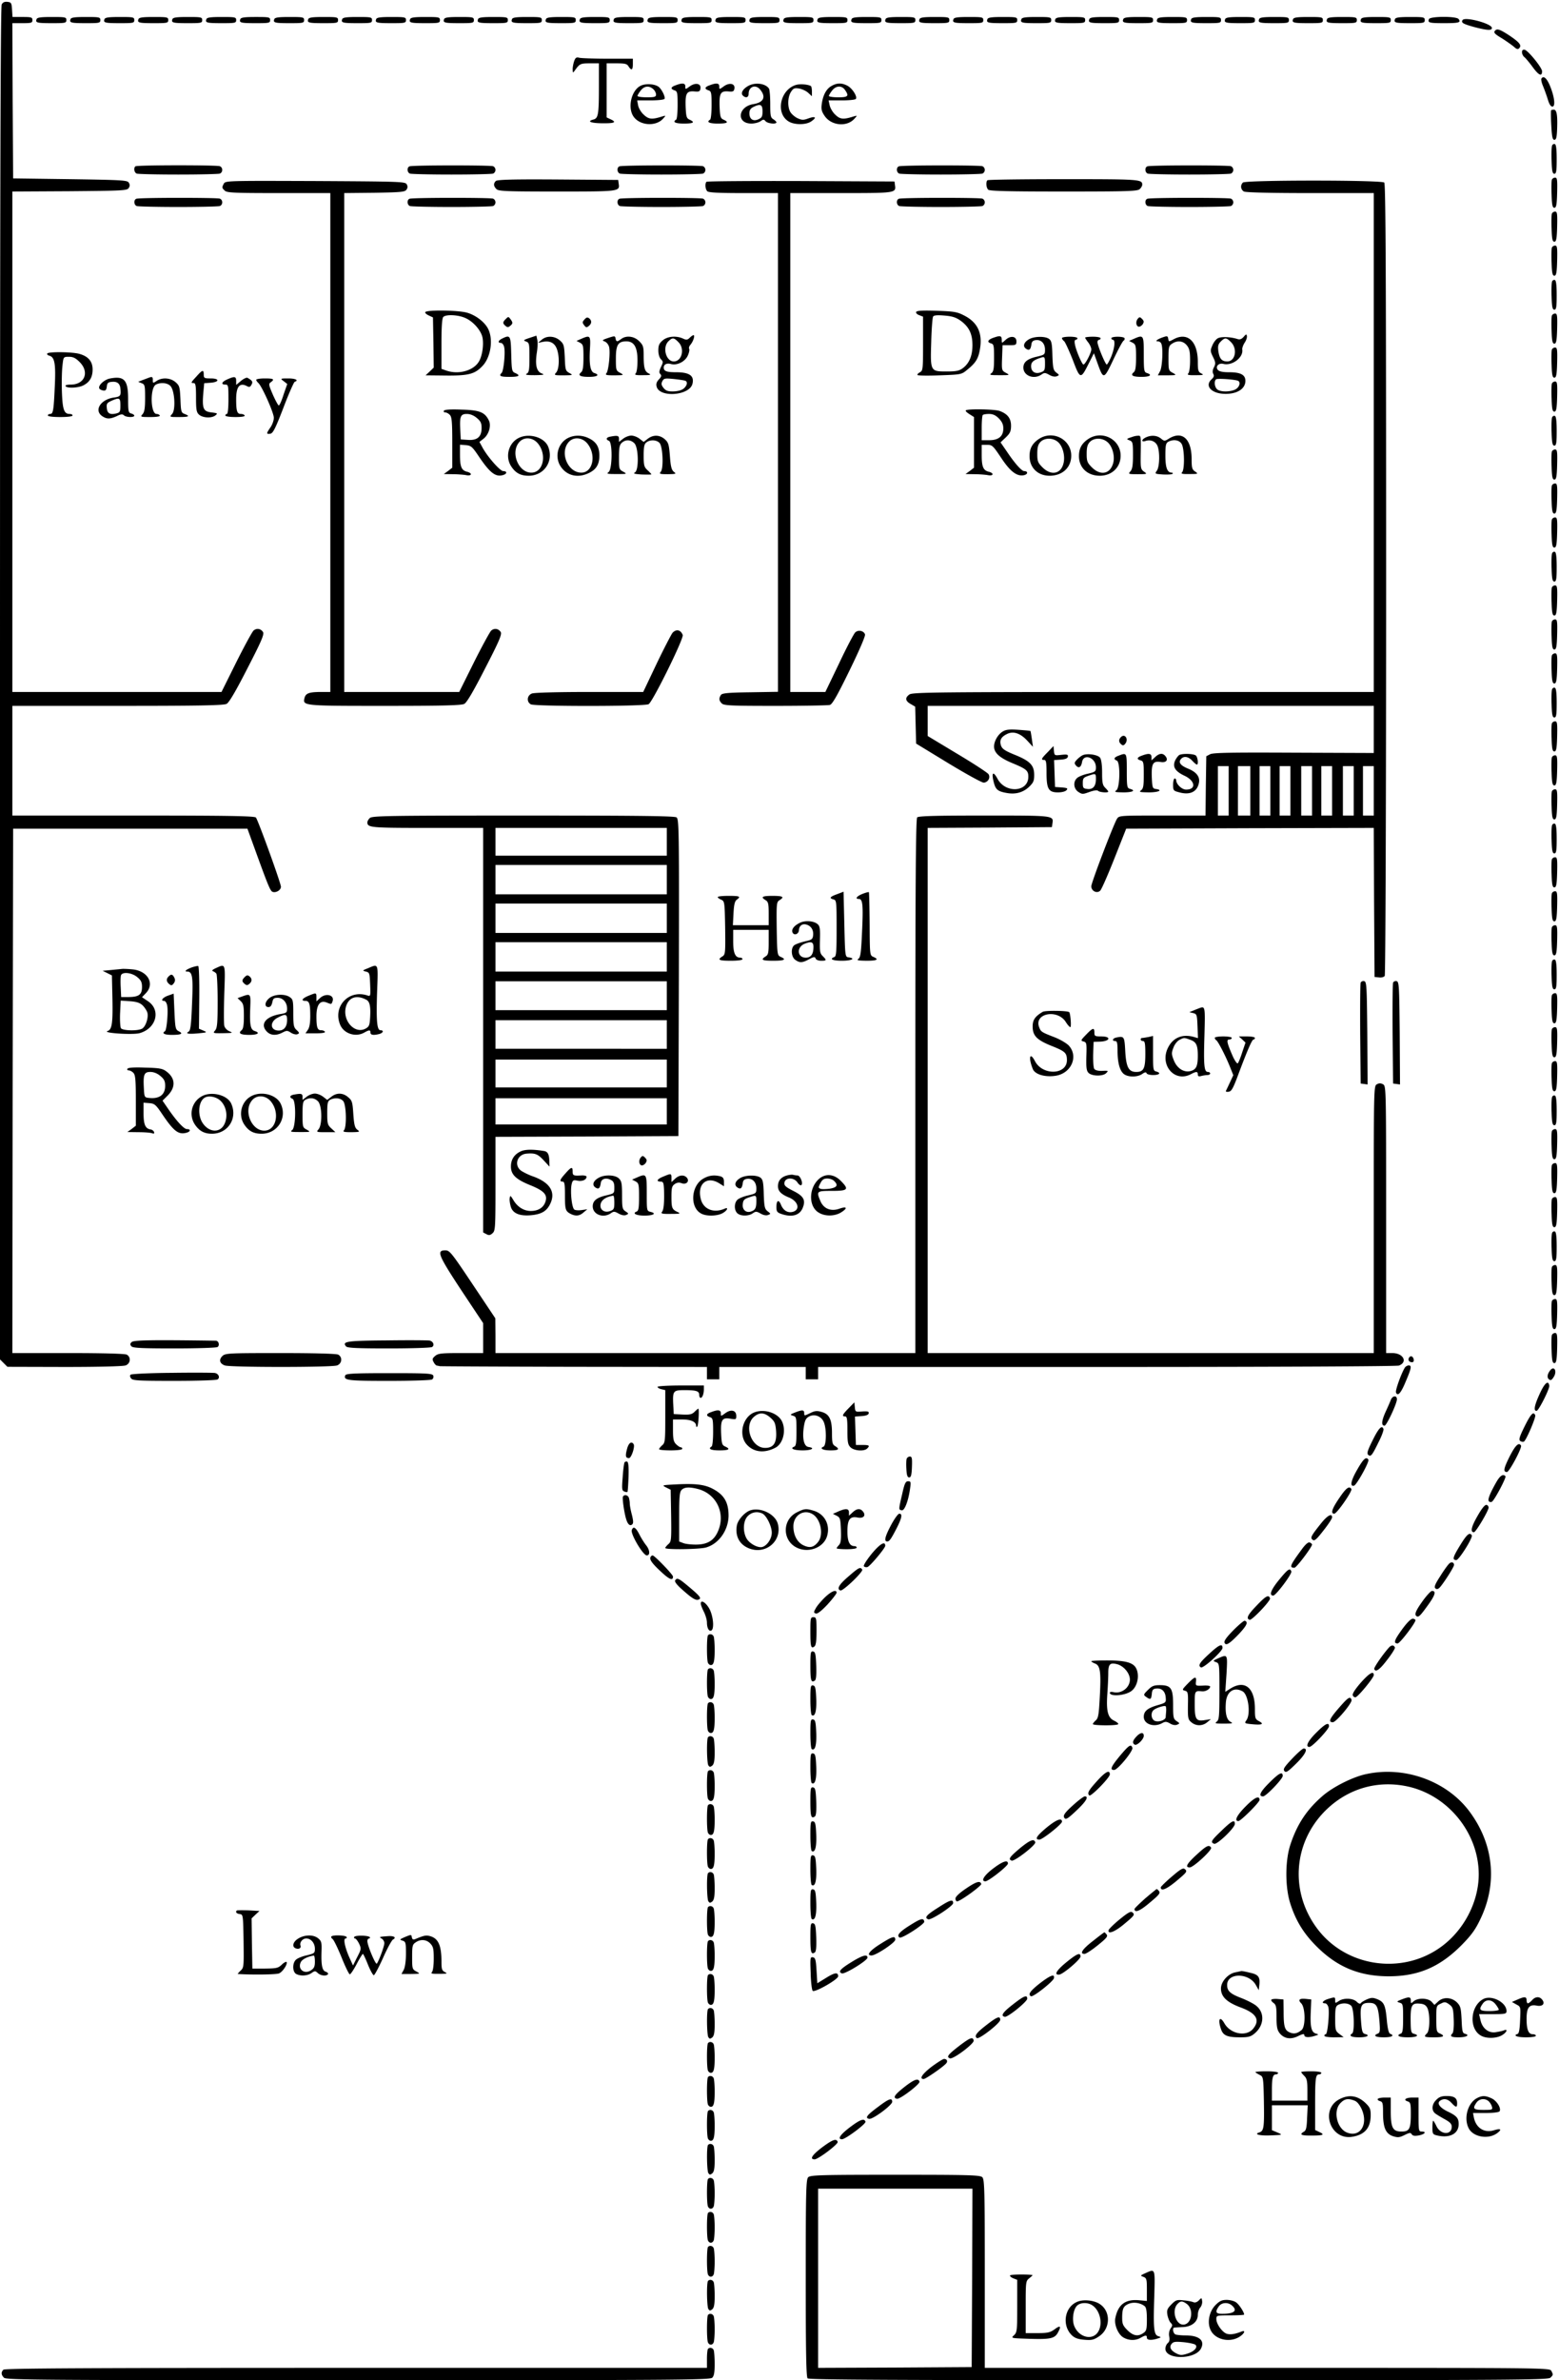 <?xml version="1.0" encoding="utf-8"?>
<svg xmlns="http://www.w3.org/2000/svg" version="1.0" viewBox="0 0 242.4 369.84">
	<title>The main house floor plan. From the northwest corner going east is the pantry, dining room, and drawing room. From the southwest corner going east is the billiard room, hall/staircase, and stairs/study. There is a terrace outside on the north and east sides, the front door is on the south opening into the hall, and a small summer house and lodge are further south of the big house.</title>
	<path d="M.264.696C.072 1.032 0 32.232 0 106.2v105.024l.576.576.576.576 8.88.024c5.352 0 9.12-.096 9.504-.24.768-.288.864-1.296.168-1.68-.312-.144-3.624-.24-9.12-.24H1.92l.048-40.752.072-40.728h36.432l1.176 3.24c2.064 5.688 2.376 6.432 2.736 6.576.528.192 1.296-.264 1.296-.792 0-.552-3.552-10.344-3.888-10.752-.192-.24-4.272-.312-19.056-.312H1.92v-17.04h16.392c12.528 0 16.488-.072 16.92-.312.384-.192 1.44-1.992 3.24-5.52 2.184-4.224 2.64-5.304 2.424-5.64-.36-.552-1.008-.648-1.488-.216-.216.216-1.44 2.448-2.688 4.944l-2.28 4.584H1.92V29.76l8.904-.048c8.208-.072 8.952-.096 9.192-.504.192-.288.192-.528 0-.84-.24-.36-1.032-.408-9.12-.528l-8.856-.12-.072-12.072L1.92 3.6h1.56c1.392 0 1.56-.048 1.56-.48s-.168-.48-1.536-.48h-1.56l-.072-1.152C1.8.456 1.752.36 1.152.288.72.24.432.36.264.696zm5.424 2.28c-.216.552.048.624 2.4.624 2.064 0 2.232-.024 2.232-.48 0-.456-.168-.48-2.256-.48-1.704 0-2.28.072-2.376.336zm5.28 0c-.216.552.048.624 2.4.624 2.064 0 2.232-.024 2.232-.48 0-.456-.168-.48-2.256-.48-1.704 0-2.28.072-2.376.336zm5.28 0c-.216.552.048.624 2.4.624 2.064 0 2.232-.024 2.232-.48 0-.456-.168-.48-2.256-.48-1.704 0-2.28.072-2.376.336zm5.28 0c-.216.552.048.624 2.4.624 2.064 0 2.232-.024 2.232-.48 0-.456-.168-.48-2.256-.48-1.704 0-2.28.072-2.376.336zm5.28 0c-.216.552.048.624 2.4.624 2.064 0 2.232-.024 2.232-.48 0-.456-.168-.48-2.256-.48-1.704 0-2.28.072-2.376.336zm5.28 0c-.216.552.048.624 2.4.624 2.064 0 2.232-.024 2.232-.48 0-.456-.168-.48-2.256-.48-1.704 0-2.28.072-2.376.336zm5.28 0c-.216.552.048.624 2.4.624C41.832 3.6 42 3.576 42 3.12c0-.456-.168-.48-2.256-.48-1.704 0-2.28.072-2.376.336zm5.28 0c-.216.552.048.624 2.4.624 2.064 0 2.232-.024 2.232-.48 0-.456-.168-.48-2.256-.48-1.704 0-2.28.072-2.376.336zm5.28 0c-.216.552.048.624 2.4.624 2.064 0 2.232-.024 2.232-.48 0-.456-.168-.48-2.256-.48-1.704 0-2.28.072-2.376.336zm5.28 0c-.216.552.048.624 2.4.624 2.064 0 2.232-.024 2.232-.48 0-.456-.168-.48-2.256-.48-1.704 0-2.28.072-2.376.336zm5.28 0c-.216.552.048.624 2.4.624 2.064 0 2.232-.024 2.232-.48 0-.456-.168-.48-2.256-.48-1.704 0-2.28.072-2.376.336zm5.28 0c-.216.552.048.624 2.4.624 2.064 0 2.232-.024 2.232-.48 0-.456-.168-.48-2.256-.48-1.704 0-2.28.072-2.376.336zm5.28 0c-.216.552.048.624 2.4.624 2.064 0 2.232-.024 2.232-.48 0-.456-.168-.48-2.256-.48-1.704 0-2.28.072-2.376.336zm5.28 0c-.216.552.048.624 2.4.624 2.064 0 2.232-.024 2.232-.48 0-.456-.168-.48-2.256-.48-1.704 0-2.28.072-2.376.336zm5.28 0c-.216.552.048.624 2.4.624 2.064 0 2.232-.024 2.232-.48 0-.456-.168-.48-2.256-.48-1.704 0-2.28.072-2.376.336zm5.28 0c-.216.552.048.624 2.4.624 2.064 0 2.232-.024 2.232-.48 0-.456-.168-.48-2.256-.48-1.704 0-2.28.072-2.376.336zm5.28 0c-.216.552.048.624 2.4.624 2.064 0 2.232-.024 2.232-.48 0-.456-.168-.48-2.256-.48-1.704 0-2.28.072-2.376.336zm5.28 0c-.216.552.048.624 2.4.624 2.064 0 2.232-.024 2.232-.48 0-.456-.168-.48-2.256-.48-1.704 0-2.28.072-2.376.336zm5.28 0c-.216.552.048.624 2.4.624 2.064 0 2.232-.024 2.232-.48 0-.456-.168-.48-2.256-.48-1.704 0-2.28.072-2.376.336zm5.28 0c-.216.552.048.624 2.4.624 2.064 0 2.232-.024 2.232-.48 0-.456-.168-.48-2.256-.48-1.704 0-2.28.072-2.376.336zm5.28 0c-.216.552.048.624 2.4.624 2.064 0 2.232-.024 2.232-.48 0-.456-.168-.48-2.256-.48-1.704 0-2.28.072-2.376.336zm5.28 0c-.216.552.048.624 2.4.624 2.064 0 2.232-.024 2.232-.48 0-.456-.168-.48-2.256-.48-1.704 0-2.28.072-2.376.336zm5.28 0c-.216.552.048.624 2.4.624 2.064 0 2.232-.024 2.232-.48 0-.456-.168-.48-2.256-.48-1.704 0-2.28.072-2.376.336zm5.28 0c-.216.552.048.624 2.4.624 2.064 0 2.232-.024 2.232-.48 0-.456-.168-.48-2.256-.48-1.704 0-2.28.072-2.376.336zm5.28 0c-.216.552.048.624 2.4.624 2.064 0 2.232-.024 2.232-.48 0-.456-.168-.48-2.256-.48-1.704 0-2.28.072-2.376.336zm5.28 0c-.216.552.048.624 2.4.624 2.064 0 2.232-.024 2.232-.48 0-.456-.168-.48-2.256-.48-1.704 0-2.28.072-2.376.336zm5.28 0c-.216.552.048.624 2.4.624 2.064 0 2.232-.024 2.232-.48 0-.456-.168-.48-2.256-.48-1.704 0-2.28.072-2.376.336zm5.28 0c-.216.552.048.624 2.4.624 2.064 0 2.232-.024 2.232-.48 0-.456-.168-.48-2.256-.48-1.704 0-2.28.072-2.376.336zm5.28 0c-.216.552.048.624 2.4.624 2.064 0 2.232-.024 2.232-.48 0-.456-.168-.48-2.256-.48-1.704 0-2.28.072-2.376.336zm5.28 0c-.216.552.048.624 2.4.624 2.064 0 2.232-.024 2.232-.48 0-.456-.168-.48-2.256-.48-1.704 0-2.28.072-2.376.336zm5.28 0c-.216.552.048.624 2.4.624 2.064 0 2.232-.024 2.232-.48 0-.456-.168-.48-2.256-.48-1.704 0-2.28.072-2.376.336zm5.28 0c-.216.552.048.624 2.4.624 2.064 0 2.232-.024 2.232-.48 0-.456-.168-.48-2.256-.48-1.704 0-2.28.072-2.376.336zm5.28 0c-.216.552.048.624 2.4.624 2.064 0 2.232-.024 2.232-.48 0-.456-.168-.48-2.256-.48-1.704 0-2.28.072-2.376.336zm5.28 0c-.216.552.048.624 2.4.624 2.064 0 2.232-.024 2.232-.48 0-.456-.168-.48-2.256-.48-1.704 0-2.28.072-2.376.336zm5.28 0c-.216.552.048.624 2.4.624 2.064 0 2.232-.024 2.232-.48 0-.456-.168-.48-2.256-.48-1.704 0-2.28.072-2.376.336zm5.28 0c-.216.552.048.624 2.4.624 2.064 0 2.232-.024 2.232-.48 0-.456-.168-.48-2.256-.48-1.704 0-2.28.072-2.376.336zm5.28 0c-.216.552.048.624 2.4.624 2.064 0 2.232-.024 2.232-.48 0-.456-.168-.48-2.256-.48-1.704 0-2.28.072-2.376.336zm5.28 0c-.216.552.048.624 2.4.624 2.064 0 2.232-.024 2.232-.48 0-.456-.168-.48-2.256-.48-1.704 0-2.28.072-2.376.336zm5.28 0c-.216.552.048.624 2.4.624 2.064 0 2.232-.024 2.232-.48 0-.456-.168-.48-2.256-.48-1.704 0-2.28.072-2.376.336zm5.28 0c-.216.552.048.624 2.4.624 2.064 0 2.232-.024 2.232-.48 0-.456-.168-.48-2.256-.48-1.704 0-2.28.072-2.376.336zm5.28 0c-.216.552.048.624 2.4.624 2.064 0 2.232-.024 2.232-.48 0-.456-.168-.48-2.256-.48-1.704 0-2.28.072-2.376.336zm5.28 0c-.216.552.048.624 2.352.624s2.688-.096 2.256-.648c-.384-.456-4.44-.432-4.608.024zm5.232.144c-.264.408.072.6 1.8 1.08 2.04.528 2.76.576 2.76.144 0-.672-4.2-1.8-4.56-1.224zm5.088 1.608c-.336.312-.144.528 1.104 1.272.672.432 1.488 1.008 1.8 1.272.384.36.6.432.792.24.456-.456.096-.912-1.464-1.968-1.464-.96-1.92-1.128-2.232-.816zm4.152 3.384c0 .264.168.624.408.792.216.192.816.912 1.32 1.608.912 1.224 1.392 1.416 1.392.552 0-.552-2.184-3.24-2.712-3.336-.264-.048-.408.072-.408.384zM89.28 9.48c-.12.336-.24.912-.24 1.272.024.624.024.624.36.168.72-1.008.864-1.08 2.28-1.08h1.44v3.576c0 4.368-.096 4.968-.864 5.16-1.104.288-.336.576 1.464.576 1.872.024 2.208-.168 1.2-.624l-.6-.288v-8.4h1.56c1.296 0 1.608.072 1.848.48.456.696.672.576.672-.36v-.84h-3.888c-2.16 0-4.152-.072-4.44-.144-.432-.12-.6-.024-.792.504zm150.384 2.736c-.072.12.024.624.24 1.128.216.528.552 1.44.744 2.064.216.744.456 1.152.72 1.152.528 0 .312-1.608-.408-3.312-.504-1.152-.984-1.536-1.296-1.032zm-139.992 1.08c-1.512.672-2.16 3.48-1.128 4.872 1.008 1.368 3.456 1.512 4.56.264.456-.504.456-.504-.144-.336-1.584.504-2.088.456-2.856-.264-.408-.36-.816-1.032-.888-1.464l-.144-.768h2.04c1.128 0 2.136-.096 2.208-.24.168-.264-.408-1.464-.888-1.848-.552-.456-1.944-.576-2.76-.216zm1.896.552c.24.216.432.576.432.84 0 .36-.192.432-1.44.432-.792 0-1.44-.096-1.44-.216 0-.096.216-.48.504-.84.552-.72 1.296-.792 1.944-.216zm3.504-.6c-.792.264-.864.576-.192.792.432.144.48.36.48 2.28 0 1.176-.096 2.208-.24 2.28-.6.36-.12.6 1.2.6 1.512 0 1.8-.192.912-.6-.48-.216-.552-.432-.624-1.992-.072-2.112.144-2.496 1.368-2.4.72.072.864 0 .936-.456.12-.792-.792-.96-1.656-.336-.696.504-.696.504-.696.024 0-.528-.432-.6-1.488-.192zm5.28 0c-.792.264-.864.576-.192.792.432.144.48.36.48 2.28 0 1.176-.096 2.208-.24 2.28-.6.36-.12.6 1.2.6 1.512 0 1.8-.192.912-.6-.48-.216-.552-.432-.624-1.992-.072-2.112.144-2.496 1.368-2.4.72.072.864 0 .936-.456.12-.792-.792-.96-1.656-.336-.696.504-.696.504-.696.024 0-.528-.432-.6-1.488-.192zm6 .096c-.84.456-1.224 1.128-.864 1.488.456.456.912.336.912-.264 0-1.08 1.032-1.488 1.728-.72 1.032 1.176.648 2.064-.984 2.328-2.424.384-2.688 3.024-.312 3.024.504 0 1.128-.168 1.416-.36.432-.312.528-.312.792 0 .312.36 1.68.504 1.68.168 0-.096-.216-.312-.48-.48-.432-.264-.48-.552-.48-2.4 0-1.152-.096-2.208-.192-2.352-.528-.816-2.136-1.032-3.216-.432zm2.208 3.936c0 .816-.096 1.008-.624 1.248-.816.384-1.416 0-1.416-.912 0-.48.168-.768.6-.984 1.104-.552 1.44-.408 1.44.648zm5.184-4.08c-2.424.744-3.192 4.344-1.176 5.64.864.576 2.688.6 3.528.048.936-.624.744-.888-.36-.504-.84.312-1.056.288-1.752-.024-.432-.216-.936-.648-1.128-1.008-.432-.816-.384-2.304.144-3.096.36-.552.528-.6 1.248-.504.48.096 1.104.384 1.416.672l.576.528v-.744c0-.408-.072-.792-.168-.84-.456-.264-1.704-.36-2.328-.168zm5.568.144c-.816.432-1.344 1.416-1.536 2.784-.12.84-.024 1.2.432 1.872 1.032 1.536 3.48 1.776 4.656.432.456-.504.456-.504-.144-.336-1.584.504-2.088.456-2.832-.264-.408-.36-.792-1.032-.888-1.464l-.168-.768h2.064c1.104 0 2.112-.096 2.184-.24.24-.384-.576-1.656-1.32-2.04-.864-.456-1.608-.456-2.448.024zm2.064.624c.672.96.504 1.152-1.056 1.152-.792 0-1.44-.096-1.44-.216 0-.096.216-.48.504-.84.6-.768 1.488-.816 1.992-.096zm109.8 3.168c-.048.048-.048 1.104.024 2.352.096 1.776.192 2.232.48 2.232s.384-.384.432-1.8c.072-2.064-.072-2.88-.528-2.88-.168 0-.36.048-.408.096zm.144 5.496c-.072.168-.12 1.248-.072 2.352.048 1.608.144 2.016.432 2.016.288 0 .36-.408.36-2.256 0-1.608-.096-2.304-.288-2.352-.168-.072-.36.048-.432.24zM21.048 25.848c-.312.288-.168.984.216 1.128.216.072 3.12.144 6.456.144 3.336 0 6.24-.072 6.456-.144.504-.192.504-.96 0-1.152-.504-.192-12.936-.192-13.128.024zm42.624 0c-.432.168-.384.96.072 1.128.216.072 3.12.144 6.456.144 3.336 0 6.24-.072 6.456-.144.216-.072.384-.336.384-.576 0-.24-.168-.504-.384-.576-.456-.168-12.552-.168-12.984.024zm32.64 0c-.432.168-.384.96.072 1.128.216.072 3.12.144 6.456.144 3.336 0 6.24-.072 6.456-.144.216-.072.384-.336.384-.576 0-.24-.168-.504-.384-.576-.456-.168-12.552-.168-12.984.024zm43.44 0c-.432.168-.384.96.072 1.128.216.072 3.12.144 6.456.144 3.336 0 6.24-.072 6.456-.144.216-.072.384-.336.384-.576 0-.24-.168-.504-.384-.576-.456-.168-12.552-.168-12.984.024zm38.64 0c-.432.168-.384.96.072 1.128.216.072 3.12.144 6.456.144 3.336 0 6.24-.072 6.456-.144.216-.072.384-.336.384-.576 0-.24-.168-.504-.384-.576-.456-.168-12.552-.168-12.984.024zm62.904 2.064c-.072.192-.096 1.248-.048 2.352.048 1.608.144 2.016.432 2.016.288 0 .384-.456.432-2.352.048-1.992 0-2.328-.312-2.328-.216 0-.432.144-.504.312zm-164.208.216c-.384.384-.36.792.096 1.248.312.336 1.512.384 9.432.384 9.792 0 9.768 0 9.576-1.248l-.072-.552-9.36-.072c-7.104-.048-9.456.024-9.672.24zm76.44-.12c-.264.264-.192 1.152.12 1.464.216.216 3.144.288 11.736.288 10.104 0 11.496-.048 11.832-.384.216-.192.384-.504.384-.672 0-.84-.384-.864-12.24-.864-6.432 0-11.76.072-11.832.168zM34.8 28.536c-.312.6-.312.648.144 1.08.312.336 1.416.384 8.4.384h8.016v77.52h-1.368c-1.92 0-2.448.192-2.64.912-.312 1.248-.264 1.248 12.504 1.248 8.88 0 11.928-.072 12.336-.312.384-.192 1.44-1.992 3.24-5.52 2.184-4.224 2.64-5.304 2.424-5.64-.36-.552-1.008-.648-1.488-.216-.216.216-1.44 2.448-2.688 4.944l-2.28 4.584H53.52V30l4.704-.048c4.2-.072 4.752-.12 4.992-.504.192-.288.192-.528 0-.84-.24-.384-1.224-.408-14.208-.48-13.608-.048-13.944-.048-14.208.408zm75.048-.288c-.264.264-.192 1.152.12 1.464.216.216 1.8.288 5.64.288h5.352v77.496l-4.32.072c-3.528.048-4.392.144-4.56.432-.336.528-.288.864.144 1.296.312.336 1.416.384 8.328.384 4.392 0 8.208-.072 8.472-.144.384-.096 1.152-1.44 3.072-5.376 1.512-3.096 2.496-5.376 2.4-5.592-.216-.576-1.032-.744-1.512-.312-.216.192-1.368 2.376-2.52 4.824l-2.136 4.44h-5.448V30h7.896c8.496 0 8.568 0 8.376-1.248l-.072-.552-14.544-.072c-7.992-.024-14.616.024-14.688.12zm83.4.12c-.432.432-.336 1.104.168 1.392.312.144 3.984.24 10.32.24h9.864v77.52h-35.832c-32.04 0-35.88.048-36.36.384-.72.504-.672 1.008.192 1.488l.696.408.072 2.856.072 2.88 5.04 3.072c2.784 1.68 5.256 3.048 5.496 3 .672-.072 1.056-.792.72-1.32-.144-.216-2.328-1.656-4.872-3.168l-4.584-2.76v-4.68h69.36V117l-12.408-.048c-9.696-.048-12.576 0-13.032.24l-.6.312-.072 4.608-.048 4.608h-6.72c-6.696 0-6.72 0-7.056.528-.528.864-3.984 9.888-3.984 10.464 0 .744.888 1.176 1.392.672.216-.216 1.2-2.472 2.208-5.016l1.824-4.608 19.248-.072 19.248-.048.048 11.568.072 11.592.696.072c.384.048.768-.048.888-.24.12-.168.216-27.912.216-61.656 0-47.376-.072-61.392-.288-61.608-.408-.408-21.576-.408-21.984 0zm-2.208 94.512v3.84h-1.68v-7.68h1.68v3.84zm3.36 0v3.84h-1.92v-7.68h1.92v3.84zm3.12 0v3.84h-1.68v-7.68h1.68v3.84zm3.12 0v3.84h-1.68v-7.68h1.68v3.84zm3.36 0v3.84h-1.68v-7.68H204v3.84zm3.12 0v3.84h-1.68v-7.68h1.68v3.84zm3.36 0v3.84h-1.68v-7.68h1.68v3.84zm3.12 0v3.84h-1.68v-7.68h1.68v3.84zM21.192 30.888c-.432.168-.384.96.072 1.128.216.072 3.12.144 6.456.144 3.336 0 6.24-.072 6.456-.144.504-.192.504-.96 0-1.152-.456-.168-12.552-.168-12.984.024zm42.48 0c-.432.168-.384.96.072 1.128.216.072 3.12.144 6.456.144 3.336 0 6.24-.072 6.456-.144.216-.072.384-.336.384-.576 0-.24-.168-.504-.384-.576-.456-.168-12.552-.168-12.984.024zm32.64 0c-.432.168-.384.96.072 1.128.216.072 3.12.144 6.456.144 3.336 0 6.24-.072 6.456-.144.216-.072.384-.336.384-.576 0-.24-.168-.504-.384-.576-.456-.168-12.552-.168-12.984.024zm43.44 0c-.432.168-.384.96.072 1.128.216.072 3.12.144 6.456.144 3.336 0 6.24-.072 6.456-.144.216-.072.384-.336.384-.576 0-.24-.168-.504-.384-.576-.456-.168-12.552-.168-12.984.024zm38.64 0c-.432.168-.384.96.072 1.128.216.072 3.12.144 6.456.144 3.336 0 6.24-.072 6.456-.144.216-.072.384-.336.384-.576 0-.24-.168-.504-.384-.576-.456-.168-12.552-.168-12.984.024zm62.904 2.304c-.072.192-.096 1.248-.048 2.352.048 1.608.144 2.016.432 2.016.288 0 .384-.456.432-2.352.048-1.992 0-2.328-.312-2.328-.216 0-.432.144-.504.312zm0 5.28c-.072.192-.096 1.248-.048 2.352.048 1.608.144 2.016.432 2.016.288 0 .384-.456.432-2.352.048-1.992 0-2.328-.312-2.328-.216 0-.432.144-.504.312zm.024 5.28c-.072.168-.12 1.248-.072 2.352.048 1.608.144 2.016.432 2.016.288 0 .36-.408.36-2.256 0-1.608-.096-2.304-.288-2.352-.168-.072-.36.048-.432.24zm-175.2 4.752c-.072.096.168.336.528.504l.672.312.072 3.912.048 3.888-.624.6-.648.6 2.496.024c4.152.072 5.136-.168 6.384-1.512 1.2-1.272 1.656-3.864.936-5.544-.456-1.104-1.872-2.256-3.312-2.688-1.344-.408-6.336-.48-6.552-.096zm6.24.912c1.248.552 2.448 1.944 2.664 3.048.216 1.128-.048 2.856-.552 3.696-.84 1.44-3.168 2.088-5.088 1.416l-.744-.264v-3.888c0-2.712.096-3.984.288-4.176.432-.432 2.328-.336 3.432.168zm70.104-.96c-.096.144.072.36.432.504l.624.24v4.176c0 3.984-.024 4.224-.48 4.464-.264.144-.456.336-.384.432.048.096 1.608.12 3.456.048 3.312-.12 3.384-.12 4.272-.864 1.344-1.08 1.752-1.752 1.992-3.264.408-2.448-.384-4.104-2.448-5.16-1.104-.576-1.584-.648-4.272-.744-2.088-.072-3.096-.024-3.192.168zm6.888 1.368c1.32.96 1.848 2.04 1.848 3.816 0 1.656-.504 2.832-1.512 3.576-.552.408-1.032.504-2.496.504-2.544 0-2.544-.024-2.4-4.584.048-2.016.192-3.768.288-3.936.12-.216.648-.264 1.752-.168 1.176.096 1.776.264 2.52.792zm91.944-.792c-.072.192-.096 1.248-.048 2.352.048 1.608.144 2.016.432 2.016.288 0 .384-.456.432-2.352.048-1.992 0-2.328-.312-2.328-.216 0-.432.144-.504.312zm-162.648.528c-.504.48-.504.696-.048 1.08.288.24.432.24.72 0 .432-.36.456-.504.048-1.056-.312-.408-.336-.408-.72-.024zm12.24.072c-.36.384-.36.504-.072.888s.384.408.72.144c.48-.384.504-.84.072-1.2-.264-.192-.432-.168-.72.168zm86.016-.096c-.384.456-.24 1.224.192 1.224.192 0 .456-.192.6-.408.192-.336.168-.504-.12-.792-.336-.336-.408-.336-.672-.024zm16.464 2.808c-.336.36-.576.456-.96.336-1.032-.336-2.52-.408-3.048-.12-.288.144-.672.648-.864 1.128-.336.768-.312.912.12 1.8.408.816.408 1.032.144 1.56-.216.408-.264.768-.12 1.032.168.312.096.528-.24.84-1.176 1.056 0 2.28 2.16 2.28 1.752 0 2.952-.72 3.072-1.848.096-1.056-.624-1.512-2.496-1.512-1.032 0-1.56-.12-1.776-.36-.432-.528.12-1.128.864-.936 1.368.336 3.144-1.008 2.928-2.256-.024-.216.144-.696.384-1.056.24-.36.384-.816.336-1.032-.048-.312-.144-.288-.504.144zm-1.968.816c1.056 1.056.672 3-.576 3-.864 0-1.224-.432-1.392-1.632-.096-.768-.024-1.056.384-1.464.648-.648.864-.624 1.584.096zm1.128 6.024c.408.264.168.984-.432 1.32-.792.408-2.328.432-2.832 0-.408-.336-.528-1.248-.192-1.56.168-.192 3.072.024 3.456.24zM82.32 52.512c-.936.312-1.008.384-.528.552.504.192.528.36.528 2.472 0 1.92-.072 2.328-.408 2.52-.336.192 0 .24 1.248.24 1.44-.024 1.584-.072 1.032-.288-.792-.312-1.008-1.368-.72-3.24.12-.696.144-1.584.072-1.944l-.144-.672-1.08.36zm12.24 0c-.936.312-1.008.384-.528.552.288.12.576.48.672.84.216.84-.072 3.672-.408 4.08-.24.288-.024.336 1.248.336 1.488-.024 1.512-.024.888-.384-.648-.336-.672-.432-.672-2.232 0-2.112.336-2.664 1.632-2.664 1.2 0 1.728.912 1.728 2.976 0 1.032-.12 1.848-.288 2.016-.216.216.024.288 1.152.264 1.152 0 1.32-.048.888-.264-.624-.312-.792-.84-.792-2.784 0-1.368-.072-1.608-.696-2.232-.792-.792-2.016-.936-2.808-.336-.6.456-.768.456-.864-.072-.072-.432-.144-.432-1.152-.096zm12.672-.024c-.336.336-.528.36-1.032.12-1.056-.48-2.424-.36-3.168.288-.528.456-.672.768-.672 1.56 0 .576.168 1.128.408 1.368.36.36.36.456 0 1.2-.288.624-.312.888-.096 1.104.216.216.168.408-.216.816-.36.384-.48.72-.36 1.128.432 1.752 5.112 1.416 5.568-.432.312-1.248-.456-1.8-2.544-1.8-1.464 0-1.92-.168-1.92-.72 0-.504.48-.744 1.152-.552.912.24 2.136-.36 2.568-1.272.216-.456.312-.936.24-1.08-.096-.144 0-.432.192-.648.432-.504.744-1.488.48-1.488-.12 0-.384.192-.6.408zm-1.752.672c1.032 1.008.552 3-.72 3-1.2 0-1.8-2.16-.84-3.12.624-.624.864-.6 1.56.12zm1.128 6.024c.336.216.216.72-.288 1.176-.312.264-.888.432-1.584.456-.888.024-1.2-.096-1.56-.528-.36-.456-.384-.672-.192-1.056.24-.456.408-.48 1.848-.336.864.096 1.656.216 1.776.288zm47.976-6.744c-.984.312-1.2.72-.504.912.432.12.48.312.48 2.208 0 1.728-.072 2.16-.408 2.424-.384.288-.192.312 1.248.312 1.632 0 1.656 0 1.008-.36-.648-.36-.672-.384-.6-2.328l.072-1.968h1.08c.984 0 1.08-.048 1.08-.6 0-.816-.936-.936-1.704-.216-.576.528-.576.528-.576.024 0-.672-.216-.744-1.176-.408zm26.208-.024c-.888.312-1.272.624-.744.624.216 0 .456.168.528.384.288.72.144 3.576-.192 4.224l-.36.672h1.488c1.464-.024 1.464-.024.84-.384-.648-.336-.672-.432-.672-2.256 0-1.68.048-1.944.528-2.256.816-.576 1.752-.48 2.328.24.408.504.504.984.504 2.352 0 1.032-.12 1.848-.288 2.016-.216.216.024.288 1.152.264 1.2 0 1.32-.048.888-.264-.48-.24-.552-.456-.552-1.8 0-3.168-1.56-4.656-3.696-3.552-.84.456-.816.456-.912-.096-.072-.384-.168-.408-.84-.168zm-102.72.192c-.624.312-.72.672-.192.672.192 0 .432.288.504.624.216.816-.072 3.72-.384 4.032-.48.48-.216.624 1.2.624 1.512 0 1.8-.192.912-.6-.528-.216-.552-.408-.624-2.952-.072-2.904-.144-3.024-1.416-2.4zm6.144.192-.576.48.672-.144c1.104-.24 1.848.072 2.232.984.48 1.152.432 3.216-.072 3.768-.36.408-.312.432 1.152.432 1.464-.024 1.512-.024.912-.36-.6-.336-.648-.456-.72-2.424-.096-1.896-.144-2.088-.768-2.64-.84-.72-2.064-.768-2.832-.096zm6.144-.144-.72.312.552.288c.48.264.528.456.528 2.28 0 1.488-.096 2.088-.36 2.304-.576.48-.168.72 1.224.72 1.296 0 1.728-.312.816-.6-.6-.192-.816-1.32-.672-3.744.12-2.088.048-2.184-1.368-1.56zm69.696.024c-.84.456-1.08 1.104-.552 1.488.504.36.744.192.864-.648.048-.432.24-.624.696-.672.84-.096 1.416.528 1.416 1.488 0 .744-.048.792-1.248 1.08-1.488.336-2.112.84-2.112 1.704 0 1.272 1.632 1.896 2.808 1.08.456-.312.576-.312 1.224.048.408.24.864.336 1.152.216.432-.168.432-.192-.072-.576-.456-.36-.528-.696-.6-2.64-.048-1.896-.144-2.304-.528-2.592-.6-.432-2.232-.408-3.048.024zm2.424 3.84c0 .96-.072 1.128-.624 1.32-.864.336-1.536-.072-1.536-.936 0-.624.336-.936 1.44-1.296.672-.24.72-.168.72.912zm2.64-3.984c0 .12.144.336.336.48.168.144.768 1.464 1.344 2.904 1.152 3.048 1.224 3.072 2.496.528l.792-1.56.552 1.536c.936 2.592.984 2.592 2.472-.552.72-1.512 1.416-2.832 1.584-2.928.144-.096.216-.288.144-.408-.192-.288-2.04-.288-2.04.024 0 .12.12.24.24.24.408 0 .264 1.32-.264 2.616-.288.672-.6 1.224-.696 1.224-.216 0-1.44-2.952-1.44-3.48 0-.192.12-.36.24-.36a.24.24 0 0 0 .24-.24c0-.144-.528-.24-1.2-.24-.648 0-1.2.072-1.2.144s.216.408.48.744.48.84.48 1.08c0 .528-.936 2.352-1.224 2.352-.216 0-1.152-2.184-1.32-3.12-.096-.456-.048-.72.12-.72.144 0 .264-.12.264-.24 0-.144-.528-.24-1.2-.24-.648 0-1.2.096-1.2.216zm11.16.12-.72.312.552.288c.48.264.528.456.528 2.28 0 1.488-.096 2.088-.36 2.304-.576.48-.168.72 1.224.72 1.296 0 1.728-.312.816-.6-.432-.144-.48-.36-.48-2.904 0-3.024-.024-3.072-1.56-2.4zm65.016 1.656c-.072.192-.096 1.248-.048 2.352.048 1.608.144 2.016.432 2.016.288 0 .384-.456.432-2.352.048-1.992 0-2.328-.312-2.328-.216 0-.432.144-.504.312zm-233.952.624c-.072.12.072.264.336.336.816.216 1.008 1.248.84 4.728-.168 3.84-.264 4.32-.72 4.32-.192 0-.36.096-.36.24s.792.24 1.92.24 1.92-.096 1.92-.24-.192-.24-.456-.24c-.864 0-1.104-.672-1.2-3.528-.048-1.512 0-3.312.096-4.032.144-1.32.144-1.32 1.008-1.32.648 0 1.032.192 1.656.816 1.56 1.56.792 3.504-1.392 3.504-.576 0-.888.096-.792.24.216.36 1.968.288 2.76-.12.984-.504 1.44-1.272 1.44-2.472 0-1.248-.672-2.04-2.064-2.424-1.128-.312-4.824-.36-4.992-.048zm23.208 3.552c-.912.984-.912 1.032-.432 1.032.288 0 .36.408.36 2.232 0 1.92.072 2.304.456 2.664.576.528 1.992.6 2.568.12.384-.312.312-.336-.624-.456-1.272-.144-1.464-.6-1.272-2.976l.144-1.56.96-.072c1.416-.096 1.464-.672.072-.672-1.008 0-1.104-.048-1.104-.6 0-.816-.216-.744-1.128.288zm-13.512.336c-.84.192-1.776 1.032-1.608 1.512.048.144.312.288.6.336.384.072.504-.072.576-.6.048-.552.192-.696.816-.744.792-.072 1.224.264 1.296 1.032.12 1.128.024 1.272-1.056 1.416-2.04.312-3.072 1.992-1.776 2.88.696.48 1.224.48 2.28 0 .6-.312.888-.336 1.104-.12.312.312 1.608.36 1.608.048 0-.12-.216-.264-.48-.336-.432-.12-.48-.336-.48-2.256 0-2.976-.6-3.624-2.88-3.168zM18.72 63c0 .936-.072 1.08-.576 1.224-1.032.264-1.464.024-1.536-.816-.072-.672.024-.816.72-1.128 1.248-.552 1.392-.48 1.392.72zm4.32-4.272c-.192.072-.624.24-.96.36l-.6.24.552.216c.48.192.528.336.528 2.28 0 1.608-.096 2.208-.408 2.544-.36.408-.312.432 1.224.432 1.008 0 1.56-.096 1.464-.24-.072-.144-.312-.24-.504-.24-.936 0-1.032-4.056-.096-4.56.72-.384 1.824-.288 2.28.24.648.72.816 3.696.24 4.32-.432.48-.408.48 1.032.48 1.584 0 1.824-.12.912-.48-.528-.192-.576-.36-.648-2.28-.096-1.944-.144-2.112-.768-2.664-.792-.672-2.064-.768-2.928-.192-.576.384-.6.36-.6-.12 0-.528-.096-.576-.72-.336zm12.312.216c-.888.384-1.056.816-.312.816.456 0 .48.168.48 2.28 0 1.368-.096 2.28-.24 2.28a.24.24 0 0 0-.24.24c0 .144.696.24 1.584.24.984 0 1.512-.096 1.416-.24-.072-.144-.336-.24-.6-.24-.576 0-.72-.456-.72-2.28 0-1.992.552-2.64 1.68-2.04.36.192.504.144.696-.216.264-.456.144-.648-.624-1.08-.144-.072-.6.144-1.008.48l-.744.624v-.624c0-.696-.24-.744-1.368-.24zm4.488.072c0 .12.144.312.312.48.552.456 2.424 4.632 2.424 5.424 0 .408-.24 1.08-.528 1.488-.648.936-.672 1.08-.024.984.408-.048.792-.792 2.04-4.032.816-2.16 1.632-3.984 1.752-4.032.696-.24.12-.528-.984-.528-1.272 0-1.272.024-.72.432l.552.432-.576 1.656c-.288.936-.624 1.68-.744 1.68-.096 0-.504-.744-.912-1.656-.648-1.512-.696-1.704-.336-1.944.648-.48.456-.6-.936-.6-.72 0-1.32.096-1.32.216zm201.456.576c-.072.192-.096 1.248-.048 2.352.048 1.608.144 2.016.432 2.016.288 0 .384-.456.432-2.352.048-1.992 0-2.328-.312-2.328-.216 0-.432.144-.504.312zM69.024 63.816c-.096.144 0 .264.192.264s.528.168.72.384c.312.312.384 1.056.384 4.296v3.912l-.648.504-.672.48 1.344.024c.744 0 1.704.072 2.112.144.912.192 1.032-.312.144-.528-.84-.216-1.08-.768-1.08-2.616v-1.584l.912.072c.792.072.984.216 1.968 1.68 1.776 2.64 2.664 3.336 3.864 2.952.6-.192.6-.6-.024-.6-.48 0-2.496-2.28-3.264-3.744l-.432-.792.648-.504c.816-.648 1.224-2.016.816-2.832-.624-1.272-1.416-1.608-4.248-1.68-1.68-.072-2.64 0-2.736.168zm5.112 1.128c.6.504.744.792.744 1.56 0 1.368-.672 1.944-2.112 1.848l-1.128-.072-.072-1.44c-.12-2.136.048-2.52 1.008-2.52.528 0 1.08.216 1.56.624zm76.032-1.176c-.096.072.168.336.552.576l.72.456v7.872l-.648.504-.672.48 1.344.024c.744 0 1.704.072 2.112.144.912.192 1.032-.312.144-.528-.84-.216-1.08-.768-1.08-2.592V69.12h.84c.792 0 .912.12 2.184 2.016 1.44 2.184 2.496 2.952 3.6 2.688.6-.168.576-.624-.024-.624-.384 0-1.464-1.2-2.712-3.072l-.96-1.392.816-.768c.672-.648.816-.96.816-1.824 0-1.128-.528-1.824-1.752-2.28-.744-.288-5.016-.36-5.28-.096zm5.136 1.248c.504.528.696.936.696 1.56 0 1.224-.744 1.824-2.208 1.824h-1.152v-1.872c0-1.032.072-1.968.168-2.04.072-.096.528-.168.96-.168.6 0 1.032.192 1.536.696zm86.016-.144c-.072.168-.12 1.248-.072 2.352.048 1.608.144 2.016.432 2.016.288 0 .36-.408.36-2.256 0-1.608-.096-2.304-.288-2.352-.168-.072-.36.048-.432.24zM80.448 68.16c-1.464.888-1.896 2.928-.936 4.344.672 1.008 1.44 1.416 2.688 1.416 2.424 0 3.936-2.28 3.024-4.536-.648-1.536-3.192-2.184-4.776-1.224zm3.168.72c1.464 1.752.864 4.56-1.008 4.56-1.968 0-3.24-3.024-1.944-4.656.72-.936 2.112-.888 2.952.096zm4.512-.72c-1.464.888-1.896 2.928-.936 4.344.984 1.464 2.736 1.824 4.44.96 1.104-.552 1.56-1.344 1.56-2.664s-.456-2.112-1.56-2.664c-1.152-.6-2.496-.576-3.504.024zm3.168.72c1.464 1.752.912 4.56-.912 4.56-2.04 0-3.36-2.976-2.04-4.656.72-.936 2.112-.888 2.952.096zm3.576-1.032c-.624.12-.72.432-.192.648.576.216.528 4.416-.048 4.848-.384.288-.192.312 1.248.312 1.632 0 1.656 0 1.032-.36-.648-.336-.672-.432-.672-2.232 0-1.512.096-1.944.432-2.256.6-.552 1.392-.504 1.968.072.648.648.72 4.176.072 4.536-.312.168-.024.24 1.08.312.816.024 1.488.024 1.488-.024s-.264-.336-.6-.648c-.528-.48-.6-.744-.6-2.28 0-1.368.096-1.8.432-2.04.576-.456 1.584-.408 2.04.096.504.552.648 3.912.192 4.464-.288.336-.168.384 1.08.384 1.296-.024 1.368-.048.96-.36-.36-.288-.504-.792-.624-2.448-.144-1.848-.24-2.136-.816-2.64-.816-.696-1.8-.696-2.64-.048l-.624.48-.624-.48c-.36-.288-.936-.504-1.296-.504s-.936.216-1.296.504l-.624.48v-.48c0-.504-.216-.552-1.368-.336zm66.624.384c-.984.672-1.416 1.44-1.416 2.64 0 1.8 1.272 3.048 3.12 3.048 1.992 0 3.36-1.272 3.36-3.12 0-2.544-2.904-4.032-5.064-2.568zm2.952.408c.792.624 1.224 2.256.888 3.432-.432 1.608-1.944 1.848-3.24.552-.72-.72-.816-.96-.816-2.112 0-.984.12-1.44.48-1.824.624-.672 1.896-.696 2.688-.048zm4.728-.408c-.984.672-1.416 1.44-1.416 2.64 0 1.8 1.32 3.048 3.24 3.048 1.872 0 3.24-1.296 3.24-3.12 0-2.544-2.904-4.032-5.064-2.568zm2.952.408c.84.648 1.296 2.328.912 3.456-.504 1.584-1.968 1.824-3.264.528-.72-.72-.816-.96-.816-2.112 0-.984.12-1.44.48-1.824.624-.672 1.872-.696 2.688-.048zm4.032-.792c-1.08.36-1.08.36-.528.576.48.192.528.336.528 2.28 0 1.608-.096 2.208-.408 2.544-.36.408-.312.432 1.152.432s1.512-.024.984-.384c-.504-.36-.552-.552-.528-2.448.048-3.168.048-3.168-.408-3.144-.24 0-.6.072-.792.144zm1.992.12c-.696.336-.72.768-.048.552.768-.264 1.536.048 1.848.72.408.888.36 3.264-.072 3.888-.36.504-.336.504.984.6.744.024 1.392 0 1.464-.12.048-.096 0-.168-.144-.168-.696 0-.984-.792-.984-2.64 0-1.632.072-1.944.456-2.16.768-.408 1.656-.288 2.04.288.48.672.528 4.032.096 4.464-.216.216.024.288 1.152.264 1.368 0 1.392-.024.888-.384-.48-.312-.552-.576-.552-1.92 0-3.144-1.44-4.464-3.504-3.216-.696.432-.744.432-1.272 0-.624-.504-1.536-.552-2.352-.168zm63.144 2.184c-.072.192-.096 1.248-.048 2.352.048 1.608.144 2.016.432 2.016.288 0 .384-.456.432-2.352.048-1.992 0-2.328-.312-2.328-.216 0-.432.144-.504.312zm0 5.28c-.072.192-.096 1.248-.048 2.352.048 1.608.144 2.016.432 2.016.288 0 .384-.456.432-2.352.048-1.992 0-2.328-.312-2.328-.216 0-.432.144-.504.312zm0 5.28c-.072.192-.096 1.248-.048 2.352.048 1.608.144 2.016.432 2.016.288 0 .384-.456.432-2.352.048-1.992 0-2.328-.312-2.328-.216 0-.432.144-.504.312zm.024 5.28c-.072.168-.12 1.248-.072 2.352.048 1.608.144 2.016.432 2.016.288 0 .36-.408.36-2.256 0-1.608-.096-2.304-.288-2.352-.168-.072-.36.048-.432.24zm-.024 5.28c-.072.192-.096 1.248-.048 2.352.048 1.608.144 2.016.432 2.016.288 0 .384-.456.432-2.352.048-1.992 0-2.328-.312-2.328-.216 0-.432.144-.504.312zm0 5.28c-.072.192-.096 1.248-.048 2.352.048 1.608.144 2.016.432 2.016.288 0 .384-.456.432-2.352.048-1.992 0-2.328-.312-2.328-.216 0-.432.144-.504.312zm-136.728 1.776c-.192.24-1.32 2.4-2.472 4.8l-2.088 4.392h-8.352c-4.848 0-8.592.096-8.952.24-.768.288-.864 1.296-.168 1.68.672.336 17.64.336 18.312-.024.624-.336 5.496-10.2 5.304-10.752-.312-.816-1.008-.96-1.584-.336zm136.728 3.504c-.072.192-.096 1.248-.048 2.352.048 1.608.144 2.016.432 2.016.288 0 .384-.456.432-2.352.048-1.992 0-2.328-.312-2.328-.216 0-.432.144-.504.312zm.024 5.28c-.072.168-.12 1.248-.072 2.352.048 1.608.144 2.016.432 2.016.288 0 .36-.408.36-2.256 0-1.608-.096-2.304-.288-2.352-.168-.072-.36.048-.432.24zm-.024 5.28c-.072.192-.096 1.248-.048 2.352.048 1.608.144 2.016.432 2.016.288 0 .384-.456.432-2.352.048-1.992 0-2.328-.312-2.328-.216 0-.432.144-.504.312zm-85.344 1.248c-.768.432-1.392 1.512-1.392 2.352 0 .984.864 1.752 2.808 2.568 2.256.936 2.544 1.176 2.52 2.208-.072 2.328-3.552 2.52-4.776.264-.72-1.344-1.008-.984-.552.696.288.984.624 1.248 1.992 1.488 1.344.24 2.496-.072 3.432-.936.696-.672.816-.936.816-1.872 0-1.488-.624-2.16-3-3.12-1.536-.624-1.968-.912-2.16-1.44-.264-.816 0-1.344.936-1.8.96-.48 2.04-.144 3.12 1.008l.912.984-.168-1.2c-.096-.672-.192-1.224-.216-1.248-.048-.048-.864-.12-1.848-.192-1.344-.096-1.944-.048-2.424.24zm18.336.888c-.384.384-.36.792.048 1.128.24.216.384.192.6-.072.6-.696-.024-1.68-.648-1.056zm-11.376 2.328c-1.008 1.008-1.104 1.224-.552 1.224.288 0 .36.384.36 1.992 0 2.52.312 3.048 1.776 3.048.624 0 1.152-.144 1.32-.336.264-.288.144-.36-.744-.432l-1.032-.072-.072-2.088-.072-2.088 1.032-.072c.72-.048 1.056-.192 1.104-.456.072-.336-.096-.384-1.008-.288-1.056.12-1.08.12-1.152-.624l-.072-.744-.888.936zm5.448.48c-.264.12-.672.432-.936.72-.384.408-.408.552-.144.864.432.528.816.312.96-.504.24-1.416 2.16-.696 2.16.816 0 .624-.096.72-1.248.984-.696.144-1.44.456-1.68.672-.648.576-.552 1.656.192 2.16.6.384.696.384 1.752 0 .696-.24 1.176-.312 1.32-.168.24.24 1.584.336 1.584.12 0-.072-.216-.336-.48-.6-.408-.408-.48-.792-.48-2.352 0-1.152-.12-2.04-.312-2.304-.336-.48-1.968-.72-2.688-.408zm2.04 3.696c0 1.128-.456 1.656-1.32 1.56-.648-.072-.72-.168-.72-.912s.096-.864.84-1.128c1.176-.408 1.2-.408 1.2.48zm3.552-3.624c-.744.264-.864.552-.312.768.576.216.504 4.176-.048 4.608-.384.288-.24.312 1.08.336 1.44 0 1.992-.288 1.008-.552-.432-.12-.48-.336-.48-2.784 0-2.856 0-2.856-1.248-2.376zm3.6 0c-.792.264-.864.576-.192.744.432.12.48.336.48 2.208 0 1.728-.072 2.16-.408 2.424-.384.288-.216.312 1.2.336 1.512 0 2.256-.36 1.08-.528-.504-.072-.552-.216-.624-1.824-.072-2.112.168-2.544 1.344-2.376.888.168 1.272-.312.768-.912-.408-.504-.96-.456-1.608.168l-.552.504v-.504c0-.576-.408-.648-1.488-.24zm5.856-.12c-.168.072-.456.432-.648.792-.504 1.008-.096 1.728 1.344 2.424 1.752.792 1.944 2.184.312 2.184-.648 0-1.512-.816-1.536-1.44 0-.144-.096-.288-.24-.288-.12 0-.24.432-.24.96 0 .912.048.96.984 1.2 1.584.432 2.688-.048 3-1.344.264-.984-.264-1.752-1.56-2.304-1.272-.504-1.656-1.008-1.2-1.536.432-.504 1.128-.408 1.752.264.312.336.624.6.72.6.264 0 .144-1.104-.144-1.392-.288-.288-1.944-.36-2.544-.12zm57.888.384c-.072.192-.096 1.248-.048 2.352.048 1.608.144 2.016.432 2.016.288 0 .384-.456.432-2.352.048-1.992 0-2.328-.312-2.328-.216 0-.432.144-.504.312zm0 5.28c-.072.192-.096 1.248-.048 2.352.048 1.608.144 2.016.432 2.016.288 0 .384-.456.432-2.352.048-1.992 0-2.328-.312-2.328-.216 0-.432.144-.504.312zm-183.792 4.152c-.216.192-.384.504-.384.672 0 .816.48.864 9.288.864h8.712v62.856l.504.264c.384.216.6.192.96-.144.432-.384.456-.816.456-7.68v-7.296l14.232-.048 14.208-.072.072-24.6c.048-22.92.024-24.624-.36-24.912-.312-.216-5.472-.288-23.856-.288-21 0-23.496.048-23.832.384zm46.176 3.696v2.16H77.04v-4.32h26.64v2.16zm0 5.88v2.28H77.04v-4.56h26.64v2.28zm0 6v2.28H77.04v-4.56h26.64v2.28zm0 6v2.28H77.04v-4.56h26.64v2.28zm0 6.048v2.232H77.04V152.472h26.64v2.256zm0 6v2.232H77.04v-4.44h26.64v2.208zm0 6.072v2.16H77.04v-4.32h26.64v2.16zm0 5.88v2.04H77.04v-4.08h26.64v2.04zm38.928-45.672c-.216.216-.288 9.816-.288 41.76v41.472H77.04v-2.712l-.024-2.688-3.528-5.28c-3.288-4.92-3.576-5.28-4.248-5.28-1.416 0-1.104.744 2.496 6.216l3.384 5.088v4.656h-3.456c-2.976 0-3.528.048-3.984.432-.456.384-.504.528-.264.96.144.288.384.552.504.552.144.024.36.072.48.096.144.024 9.528.072 20.88.096l20.64.024v1.92h1.92v-1.92h13.44v1.92h1.92v-1.92h44.856c26.856 0 45.096-.096 45.456-.216 1.416-.552.672-1.944-1.032-1.944h-.96v-20.76c0-20.496 0-20.736-.48-21-.336-.192-.624-.192-.96 0-.48.264-.48.504-.48 21v20.76h-69.36v-81.6l9.672-.048 9.648-.072.072-.552c.192-1.272.312-1.248-10.608-1.248-7.56 0-10.2.072-10.416.288zm98.712 1.224c-.072.168-.12 1.248-.072 2.352.048 1.608.144 2.016.432 2.016.288 0 .36-.408.36-2.256 0-1.608-.096-2.304-.288-2.352-.168-.072-.36.048-.432.24zm-.024 5.28c-.072.192-.096 1.248-.048 2.352.048 1.608.144 2.016.432 2.016.288 0 .384-.456.432-2.352.048-1.992 0-2.328-.312-2.328-.216 0-.432.144-.504.312zm-111.144 5.424c-1.128.408-1.272.624-.552.816.456.12.48.336.48 4.464 0 3.648-.048 4.392-.36 4.488-.816.312-.264.576 1.2.576 1.488 0 2.184-.36 1.032-.528-.552-.072-.552-.12-.672-5.136l-.12-5.064-1.008.384zm3.96-.048c-.912.36-1.224.792-.576.792.6 0 .696.912.504 5.016-.144 3.264-.24 4.008-.552 4.272-.336.24-.144.288 1.224.312 1.656 0 2.016-.192 1.08-.6-.552-.24-.552-.312-.576-5.112-.024-2.664-.072-4.896-.12-4.944-.048-.048-.504.072-.984.264zm107.184-.096c-.072.192-.096 1.248-.048 2.352.048 1.608.144 2.016.432 2.016.288 0 .384-.456.432-2.352.048-1.992 0-2.328-.312-2.328-.216 0-.432.144-.504.312zm-129.696.6c0 .096.24.288.552.408.504.24.528.336.6 4.368.048 3.936.024 4.152-.432 4.44-.84.528-.528.672 1.32.672 1.032 0 1.8-.096 1.8-.24s-.144-.24-.336-.24c-.792 0-1.104-.72-1.104-2.544v-1.776h5.52v1.92c0 1.656-.072 1.968-.48 2.208-.816.528-.552.672 1.2.672 1.728 0 2.088-.192 1.152-.6-.528-.24-.552-.336-.624-4.368-.048-3.936-.024-4.152.432-4.44.816-.504.552-.672-1.08-.672-1.632 0-1.896.168-1.08.672.408.24.48.552.48 2.088v1.8h-5.568l.096-1.824c.072-1.368.192-1.896.504-2.136.696-.504.48-.6-1.272-.6-.912 0-1.68.072-1.68.192zm12.84 3.96c-.936.432-1.416 1.032-1.224 1.512.216.552.984.312 1.008-.36.048-.672.528-1.032 1.176-.84.72.216 1.104.84 1.032 1.632-.072.648-.192.744-1.32.984-.696.168-1.416.432-1.632.6-.552.456-.456 1.824.168 2.256.696.504 1.104.48 2.16-.096.72-.384.888-.408 1.008-.12.072.216.432.36.864.36.84 0 .888-.072.24-.72-.432-.432-.48-.744-.432-2.52.048-1.584 0-2.112-.312-2.4-.528-.528-1.872-.672-2.736-.288zm2.04 3.792c0 1.104-.384 1.656-1.2 1.656-1.344 0-1.464-1.632-.168-2.16 1.032-.408 1.368-.288 1.368.504zm114.816-3.072c-.072.192-.096 1.248-.048 2.352.048 1.608.144 2.016.432 2.016.288 0 .384-.456.432-2.352.048-1.992 0-2.328-.312-2.328-.216 0-.432.144-.504.312zm.024 5.28c-.072.168-.12 1.248-.072 2.352.048 1.608.144 2.016.432 2.016.288 0 .36-.408.36-2.256 0-1.608-.096-2.304-.288-2.352-.168-.072-.36.048-.432.24zm-211.488.96c-.912.336-1.248.648-.72.648.816 0 .936.84.744 5.064-.12 3.216-.24 4.104-.528 4.272-.552.312-.048.408 1.512.264 1.392-.144 1.416-.144.768-.432l-.672-.288.048-4.848c.024-2.736-.048-4.872-.168-4.896-.12-.024-.552.072-.984.216zm3.768.096c-.576.264-.72.408-.48.504.192.072.432.24.528.384.096.144.192 2.088.192 4.32 0 3.456-.072 4.128-.408 4.512-.36.408-.312.432 1.272.408 1.464-.024 1.584-.048.984-.288-.384-.168-.72-.504-.816-.864-.072-.312-.072-2.568 0-4.992.168-4.8.216-4.656-1.272-3.984zm23.64.024c-.912.36-.936.384-.36.528.576.144.6.24.672 2.016.072 1.848.072 1.872-.48 1.68-2.904-.912-5.352 1.776-4.176 4.584.576 1.368 2.4 1.968 3.744 1.2.768-.432.96-.432.96 0 0 .384.48.456 1.392.216.6-.168.72-.576.168-.576-.552 0-.672-1.464-.528-5.928.168-4.584.24-4.416-1.392-3.72zm-.312 4.896c.552.264.72.984.624 2.712-.072 1.248-.144 1.464-.696 1.776-1.728.96-3.744-1.344-3.024-3.528.456-1.344 1.632-1.728 3.096-.96zM17.28 150.72l-1.32.12.72.36.72.36.072 3.24c.096 4.152-.048 5.184-.744 5.4-.912.312 3.888.624 4.968.336 2.616-.72 3.384-3.624 1.272-4.992l-.888-.6.6-.624c1.416-1.464.312-3.456-2.064-3.696-.72-.072-1.464-.096-1.656-.072-.192.024-.96.096-1.68.168zm4.056 1.104c.6.48.744.816.744 1.536 0 1.176-.48 1.536-2.016 1.56H18.84l-.072-1.536c-.048-.84-.024-1.68.048-1.848.216-.576 1.704-.408 2.52.288zm.84 4.392c.312.312.648.816.744 1.152.192.792-.288 2.184-.84 2.472-.696.384-3.072.312-3.288-.096-.096-.192-.168-1.224-.12-2.304l.096-1.968 1.416.096c1.032.072 1.56.24 1.992.648zm4.032-4.488c-.384.384-.36.792.096 1.176.336.264.432.24.72-.12.216-.312.24-.576.072-.888-.264-.528-.48-.576-.888-.168zm11.856.072c-.48.48-.48.696-.024 1.08.288.24.432.24.72 0 .456-.384.456-.816.024-1.176-.264-.216-.432-.192-.72.096zm173.496.888c-.072.168-.096 3.768-.072 7.992l.072 7.68.552.072.528.072-.048-7.992c-.072-7.392-.096-7.992-.504-8.064-.216-.048-.456.072-.528.24zm5.04 0c-.072.168-.096 3.768-.072 7.992l.072 7.68.552.072.528.072-.048-7.992c-.072-7.392-.096-7.992-.504-8.064-.216-.048-.456.072-.528.24zM26.184 154.68c-.864.288-1.296.84-.672.84.192 0 .408.312.48.72.192.888-.072 3.816-.336 3.984-.552.336-.096.576 1.056.576 1.488 0 1.848-.192 1.056-.576-.48-.264-.528-.48-.648-3.048l-.12-2.784-.816.288zm21.768.048c-.984.408-1.2.792-.456.792.6 0 .744.456.744 2.376 0 1.056-.12 1.776-.384 2.136l-.36.528h1.584c1.008 0 1.536-.096 1.44-.24-.072-.144-.336-.24-.6-.24-.576 0-.72-.456-.72-2.184 0-1.752.552-2.52 1.56-2.136.792.312.768.312.936-.144.384-1.008-1.032-1.392-1.944-.528l-.552.504v-.624c0-.744-.024-.744-1.248-.24zm193.344-.096c-.072.192-.096 1.248-.048 2.352.048 1.608.144 2.016.432 2.016.288 0 .384-.456.432-2.352.048-1.992 0-2.328-.312-2.328-.216 0-.432.144-.504.312zm-203.688.216-.672.24.48.456c.432.408.504.768.504 2.352 0 1.368-.096 1.968-.36 2.184-.576.48-.168.72 1.224.72 1.296 0 1.728-.312.816-.6-.648-.216-.792-.912-.696-3.48.096-2.352.096-2.376-1.296-1.872zm4.296.216c-.744.576-.84 1.416-.168 1.416.312 0 .48-.216.6-.72.12-.6.24-.72.84-.72.84 0 1.464.744 1.464 1.704 0 .576-.12.672-1.008.816-2.352.384-3.264 1.608-2.112 2.76.576.576 1.44.624 2.4.12.648-.336.768-.336 1.32.024.336.216.768.312.984.24.36-.144.36-.216-.096-.648-.456-.408-.528-.72-.528-2.616 0-1.944-.048-2.16-.528-2.496-.768-.552-2.4-.48-3.168.12zm2.736 3.408c0 1.056-.48 1.656-1.296 1.656-1.368 0-1.44-1.368-.144-2.016 1.2-.624 1.44-.552 1.44.36zm141.84-1.824c-.192.072-.624.24-.96.384l-.6.24.6.144c.576.144.6.264.672 2.016l.072 1.872-.672-.192c-1.752-.48-3.192.12-3.96 1.632-1.392 2.688.96 5.496 3.504 4.176.864-.456 1.104-.456 1.104.024 0 .288.144.36.552.24.288-.072.72-.144.96-.144.216 0 .408-.12.408-.24 0-.144-.168-.24-.36-.24-.576 0-.672-1.032-.528-5.664.12-4.536.12-4.584-.792-4.248zm-1.464 4.896c.984.336 1.224.84 1.224 2.496 0 1.656-.264 2.184-1.2 2.4-1.032.216-2.064-.48-2.544-1.728-.36-.912-.36-1.128-.048-1.92.168-.504.6-1.032.912-1.2.744-.384.72-.384 1.656-.048zm-22.896-4.32c-1.176.696-1.56 1.248-1.56 2.256 0 1.44.624 2.088 2.856 3 2.184.864 2.448 1.104 2.472 2.184.072 2.352-3.768 2.52-4.968.216-.792-1.512-1.056-.576-.336 1.224.336.84 1.896 1.296 3.504 1.056 2.496-.36 3.648-3.048 2.064-4.728-.36-.36-1.344-.936-2.208-1.272-1.992-.768-2.112-.84-2.376-1.56-.816-2.16 2.856-2.856 4.152-.792.264.432.576.768.696.792.192 0 .024-2.112-.168-2.328-.264-.24-3.72-.288-4.128-.048zm79.176 2.688c-.072.192-.096 1.248-.048 2.352.048 1.608.144 2.016.432 2.016.288 0 .384-.456.432-2.352.048-1.992 0-2.328-.312-2.328-.216 0-.432.144-.504.312zm-72.432.864c-.84.864-.864.936-.384 1.056.456.12.504.264.432 2.304-.048 1.752.024 2.256.336 2.568.528.528 2.232.552 2.736.048.384-.384.36-.408-.6-.36-.672.024-1.08-.096-1.248-.312-.12-.192-.192-1.224-.168-2.28l.072-1.92.864-.024c1.68-.024 1.992-.816.336-.816-.984 0-1.08-.048-1.08-.6 0-.816-.24-.768-1.296.336zm4.728.432c-.624.12-.744.552-.192.552.288 0 .36.336.36 1.488 0 1.92.36 3.192 1.032 3.672.696.48 2.088.456 2.808-.048.408-.288.6-.312.672-.12.048.168.504.288 1.032.288.984 0 1.272-.336.456-.552-.456-.12-.48-.336-.48-2.808v-2.712l-.744.168c-.408.072-.84.144-.96.144s-.216.096-.216.24c0 .12.168.24.36.24.288 0 .36.384.36 2.016 0 2.256-.264 2.784-1.416 2.784-1.176 0-1.56-.744-1.704-3.192-.12-2.328-.168-2.4-1.368-2.16zm15.288.048c0 .144.12.312.24.384.288.192 1.488 2.52 2.16 4.224l.48 1.2-.528 1.128a74.61 74.61 0 0 1-.624 1.32c-.048.12.144.168.432.12.432-.048.696-.528 1.464-2.592 1.392-3.72 2.16-5.52 2.4-5.52.12 0 .216-.12.216-.24 0-.144-.552-.24-1.248-.24h-1.248l.528.48.504.48-.504 1.488c-.264.84-.576 1.608-.696 1.728-.096.12-.48-.408-.816-1.176-.864-1.992-.984-2.52-.504-2.52.216 0 .384-.12.384-.24 0-.144-.6-.24-1.32-.24-.72 0-1.32.096-1.32.216zm52.416 3.936c-.072.192-.096 1.248-.048 2.352.048 1.608.144 2.016.432 2.016.288 0 .384-.456.432-2.352.048-1.992 0-2.328-.312-2.328-.216 0-.432.144-.504.312zm-221.472.864c-.096.144 0 .264.192.264s.528.168.72.384c.312.312.384 1.056.384 4.296v3.912l-.648.504-.672.48 1.728.024c.936 0 1.896.072 2.136.168.288.096.36.048.288-.192-.072-.192-.312-.384-.576-.408-.792-.144-1.056-.792-1.056-2.52v-1.632l.912.072c.792.072.984.216 1.968 1.68 1.8 2.664 2.52 3.24 3.744 2.928.696-.168.768-.576.12-.576-.48 0-1.68-1.32-3.048-3.336l-.744-1.08.768-.768c1.32-1.32 1.248-2.736-.192-3.792-.576-.432-1.104-.528-3.288-.576-1.68-.072-2.64 0-2.736.168zm5.112 1.128c.6.504.744.816.744 1.536 0 1.392-.912 2.064-2.544 1.872-.672-.072-.696-.12-.768-1.512-.12-2.136.048-2.52 1.008-2.52.528 0 1.08.216 1.56.624zm6.336 3.216a3.06 3.06 0 0 0-.96 4.344c.672.984 1.44 1.416 2.64 1.416 2.496 0 4.032-2.4 3-4.68-.624-1.392-3.216-1.992-4.68-1.08zm3.048.672c.864.864 1.128 2.304.624 3.48-.624 1.512-2.4 1.488-3.432-.048-.816-1.224-.672-3.288.264-3.912.624-.432 1.872-.192 2.544.48zm4.608-.672c-1.464.888-1.896 2.928-.936 4.344.672 1.008 1.44 1.416 2.688 1.416 2.496 0 4.056-2.52 2.928-4.728-.744-1.416-3.144-1.968-4.68-1.032zm3.168.72c1.464 1.752.864 4.56-1.008 4.56-1.968 0-3.24-3.024-1.944-4.656.72-.936 2.112-.888 2.952.096zm3.576-1.032c-.624.12-.72.432-.192.648.576.216.528 4.416-.048 4.848-.384.288-.192.312 1.248.312 1.632 0 1.656 0 1.032-.36-.648-.336-.672-.408-.672-2.376 0-1.752.072-2.064.456-2.28.72-.384 1.416-.288 1.944.24.648.648.696 3.672.072 4.368-.36.408-.312.432 1.128.432h1.512l-.648-.6c-.576-.528-.624-.744-.624-2.376 0-1.536.072-1.848.456-2.064.72-.36 1.584-.288 2.016.192.504.552.576 4.104.12 4.56-.216.216.024.288 1.152.288 1.32-.024 1.392-.048.936-.384-.384-.288-.504-.744-.624-2.424-.12-1.872-.192-2.112-.792-2.616-.816-.72-1.8-.744-2.64-.072l-.624.48-.624-.48c-.36-.288-.936-.504-1.296-.504s-.936.216-1.296.504l-.624.48v-.48c0-.504-.216-.552-1.368-.336zm195.648.384c-.072.168-.12 1.248-.072 2.352.048 1.608.144 2.016.432 2.016.288 0 .36-.408.36-2.256 0-1.608-.096-2.304-.288-2.352-.168-.072-.36.048-.432.24zm-.024 5.28c-.072.192-.096 1.248-.048 2.352.048 1.608.144 2.016.432 2.016.288 0 .384-.456.432-2.352.048-1.992 0-2.328-.312-2.328-.216 0-.432.144-.504.312zm-160.32 3.144c-1.008.456-1.536 1.272-1.536 2.352 0 1.248.744 1.992 3 2.904 2.256.912 2.784 1.56 2.304 2.736-.336.816-1.128 1.272-2.208 1.272-1.056 0-2.016-.576-2.664-1.608-.504-.84-.552-.864-.624-.36-.048.288.048.912.192 1.368.336 1.008 1.416 1.44 3.264 1.248 1.536-.168 2.328-.648 2.856-1.776.864-1.8-.048-3.264-2.568-4.2-.792-.264-1.68-.72-2.016-.96-1.08-.864-.552-2.472.864-2.616 1.344-.12 1.776.048 2.688 1.032l.912.984-.024-.816c-.024-1.08-.24-1.512-.816-1.608-1.752-.288-2.952-.264-3.624.048zm18.648.96c-.384.456-.24 1.224.192 1.224.192 0 .456-.192.6-.408.192-.336.168-.504-.12-.792-.336-.336-.408-.336-.672-.024zm141.672 1.176c-.072.192-.096 1.248-.048 2.352.048 1.608.144 2.016.432 2.016.288 0 .384-.456.432-2.352.048-1.992 0-2.328-.312-2.328-.216 0-.432.144-.504.312zm-153.384 1.296c-.864.96-.984 1.272-.432 1.272.288 0 .36.384.36 2.088 0 2.256.072 2.496.888 2.928.768.384 1.392.336 2.016-.24l.576-.48-.84.12c-.456.072-1.008.048-1.176-.072-.408-.264-.672-2.952-.408-4.008.144-.552.264-.624.912-.48.72.144 1.392-.144 1.392-.624 0-.12-.36-.216-.768-.192-1.272.072-1.392.024-1.392-.6 0-.816-.216-.744-1.128.288zm15.24.48c-.984.384-1.2.792-.432.792.408 0 .48.168.528 1.368.048 1.992-.048 3.024-.336 3.36-.192.24.096.312 1.392.288 1.44 0 1.584-.048 1.056-.288-.864-.408-.96-.6-.96-2.376 0-1.368.072-1.656.504-1.968.36-.24.672-.288 1.056-.144.744.288 1.296-.288.84-.84-.432-.504-1.2-.456-1.848.168l-.552.504v-.624c0-.744-.048-.744-1.248-.24zm19.128-.144c-.864.264-1.32.816-1.32 1.656 0 .744.48 1.248 1.728 1.752 1.44.6 1.776 1.92.552 2.232-.768.192-1.44-.216-1.8-1.08-.36-.912-.72-.744-.72.336 0 .672.12.84.744 1.056 1.656.576 2.856.24 3.336-.912.504-1.224.168-1.848-1.464-2.664-1.176-.6-1.44-.84-1.368-1.272.12-.84 1.464-.864 2.016-.048.24.36.504.528.624.408.288-.288-.192-1.488-.624-1.488-.192 0-.48-.048-.672-.096-.168-.048-.624 0-1.032.12zM93.096 183c-.84.456-1.08 1.104-.552 1.488.504.36.744.192.864-.648.072-.696.84-.912 1.608-.48.384.192.504.504.504 1.176 0 .888-.024.912-1.248 1.2-1.488.336-2.112.84-2.112 1.704 0 1.272 1.632 1.896 2.808 1.08.456-.312.576-.312 1.224.048.432.24.864.336 1.152.216.432-.192.432-.216-.072-.552-.504-.336-.552-.552-.552-2.496 0-1.824-.072-2.208-.48-2.616-.576-.576-2.208-.648-3.144-.12zm2.424 3.84c0 .96-.072 1.128-.624 1.32-.792.312-1.536-.072-1.536-.816 0-.792.744-1.368 1.992-1.56.096 0 .168.456.168 1.056zm3.48-3.864-.72.312.552.288c.48.264.528.456.528 2.4 0 1.704-.072 2.16-.384 2.28-.72.288-.048.624 1.224.624 1.392 0 1.944-.336.96-.576-.6-.144-.6-.168-.6-2.904 0-3.048-.024-3.096-1.56-2.424zm10.464.096c-2.064 1.056-2.28 4.656-.336 5.544.816.384 2.376.336 3.192-.096.768-.408 1.032-1.032.312-.696-1.656.696-3.216.096-3.648-1.44-.648-2.352.864-3.72 2.808-2.544l.768.48v-.696c0-.504-.144-.72-.528-.84-.936-.24-1.728-.168-2.568.288zm5.712-.072c-.84.456-1.08 1.104-.552 1.488.504.36.744.192.864-.648.048-.432.24-.624.696-.672.84-.096 1.416.528 1.416 1.488 0 .744-.048.792-1.248 1.08-.696.144-1.44.456-1.68.672-.528.48-.552 1.584-.048 2.088.48.48 1.752.504 2.424.024.456-.312.576-.312 1.224.048.408.24.864.336 1.152.216.432-.168.432-.192-.072-.576-.456-.36-.528-.696-.6-2.64-.048-1.896-.144-2.304-.528-2.592-.6-.432-2.232-.408-3.048.024zm2.424 3.648c0 1.032-.168 1.368-.792 1.584-.768.288-1.416-.24-1.32-1.104.048-.624.216-.816.912-1.056 1.2-.408 1.2-.408 1.2.576zm9.6-3.336c-1.488 1.488-1.44 4.176.072 5.088.984.624 2.472.6 3.48 0 1.08-.672.96-1.008-.216-.6-1.32.48-2.472.024-2.976-1.176-.648-1.536-.6-1.584 1.8-1.584 2.496 0 2.712-.216 1.344-1.584-1.104-1.104-2.496-1.152-3.504-.144zm2.496.192c.672.648.456 1.008-.696 1.2-.6.072-1.248.096-1.44 0-.336-.12-.336-.216 0-.864.288-.552.528-.72 1.08-.72.384 0 .864.168 1.056.384zm111.6 2.808c-.072.192-.096 1.248-.048 2.352.048 1.608.144 2.016.432 2.016.288 0 .384-.456.432-2.352.048-1.992 0-2.328-.312-2.328-.216 0-.432.144-.504.312zm.024 5.28c-.072.168-.12 1.248-.072 2.352.048 1.608.144 2.016.432 2.016.288 0 .36-.408.36-2.256 0-1.608-.096-2.304-.288-2.352-.168-.072-.36.048-.432.24zm-.024 5.28c-.072.192-.096 1.248-.048 2.352.048 1.608.144 2.016.432 2.016.288 0 .384-.456.432-2.352.048-1.992 0-2.328-.312-2.328-.216 0-.432.144-.504.312zm0 5.28c-.072.192-.096 1.248-.048 2.352.048 1.608.144 2.016.432 2.016.288 0 .384-.456.432-2.352.048-1.992 0-2.328-.312-2.328-.216 0-.432.144-.504.312zm0 5.28c-.072.192-.096 1.248-.048 2.352.048 1.608.144 2.016.432 2.016.288 0 .384-.456.432-2.352.048-1.992 0-2.328-.312-2.328-.216 0-.432.144-.504.312zm-220.824 1.104c-.264.24-.264.384-.048.648.216.264 1.488.336 6.672.336 3.504 0 6.528-.096 6.72-.216.384-.24.192-.984-.264-.984-10.032-.144-12.792-.096-13.08.216zm39.648-.264c-6.288.048-6.96.168-6.312.936.192.24 1.728.312 6.648.312 3.504 0 6.528-.096 6.72-.216.432-.264.192-.888-.384-1.008-.24-.048-3.24-.072-6.672-.024zm-25.56 2.448c-.552.552-.408 1.152.384 1.44.768.312 16.68.312 17.472 0 .768-.288.864-1.296.168-1.68-.312-.144-3.576-.24-9-.24-8.184 0-8.568.024-9.024.48zm184.464.36a.418.418 0 0 0 .24.528c.456.168.672-.048.504-.528-.192-.456-.552-.456-.744 0zm-.552 1.368c-.48.672-1.56 3.576-1.416 3.912.264.696.792.072 1.536-1.752.864-2.04.936-2.448.432-2.448-.168 0-.432.144-.552.288zm22.56.48c-.456.576-.528 1.128-.192 1.392.264.216.408.144.72-.336.6-.912.096-1.848-.528-1.056zm-214.272.384c-3.456.024-6.336.168-6.456.288-.144.144-.096.36.096.6.264.312 1.224.36 6.696.36 3.504 0 6.528-.096 6.72-.216.432-.264.192-.888-.384-1.008-.24-.048-3.24-.072-6.672-.024zm26.928.384c-.312.792.36.864 6.792.864 3.504 0 6.504-.096 6.696-.216.192-.12.264-.384.192-.6-.144-.336-.936-.384-6.864-.384-5.472 0-6.72.072-6.816.336zm185.688 2.928c-.816 1.776-.96 2.64-.456 2.592.312 0 2.064-3.48 1.968-3.912-.144-.912-.72-.432-1.512 1.32zm-137.136-1.128c0 .12.264.288.6.36l.6.144v4.08c0 3.792-.024 4.104-.48 4.488-.264.24-.48.504-.48.6 0 .12.816.192 1.8.192 1.032 0 1.8-.096 1.8-.24s-.096-.24-.24-.24c-.12 0-.456-.216-.72-.48-.384-.384-.48-.792-.48-2.16v-1.68h1.416c1.392 0 2.184.36 2.184 1.008 0 .144.072.192.168.096.192-.168.336-2.784.168-2.784-.048 0-.312.216-.576.48-.408.408-.744.48-1.872.432l-1.368-.072-.072-1.296c-.12-2.304-.048-2.424 1.728-2.424 1.848 0 2.304.144 2.304.744 0 .24.096.456.216.456.264 0 .504-.6.504-1.344v-.576h-3.6c-1.968 0-3.6.096-3.6.216zm114.024 1.992c-.12.312-.504 1.2-.864 1.968-.6 1.368-.648 2.064-.12 2.064.312 0 1.92-3.432 1.92-4.104 0-.624-.672-.576-.936.072zm-84.312 1.32c-.984 1.008-1.104 1.272-.552 1.272.288 0 .36.408.36 2.16 0 1.848.072 2.232.48 2.64.552.552 2.112.672 2.592.192.456-.456.336-.552-.72-.552h-1.032l-.072-2.208-.072-2.208 1.032-.072c.696-.048 1.056-.192 1.104-.432.048-.288-.144-.336-1.008-.288-1.056.096-1.08.072-1.152-.672l-.072-.744-.888.912zm-21.36.6c-.792.264-.864.576-.192.792.432.144.48.36.48 2.28 0 1.176-.096 2.208-.24 2.28-.6.36-.12.6 1.2.6 1.512 0 1.8-.192.912-.6-.48-.216-.552-.432-.624-1.992-.096-2.184.144-2.544 1.44-2.328.864.144.912.12.912-.432 0-.888-.816-1.08-1.704-.432-.696.504-.696.504-.696.024 0-.528-.432-.6-1.488-.192zm6.768.024c-1.848.648-2.568 3.432-1.32 4.944 1.08 1.272 2.76 1.488 4.512.576 1.224-.624 1.728-2.736 1.008-4.152-.648-1.248-2.664-1.92-4.2-1.368zm2.448.864c.648.576.768.864.864 2.088.12 1.8-.384 2.592-1.704 2.592-2.208 0-3.384-3.552-1.656-4.896.816-.672 1.584-.6 2.496.216zm3.792-.816c-.792.312-.792.336-.288.504.504.144.528.288.528 2.4 0 1.8-.072 2.304-.36 2.4-.72.288-.048.576 1.344.576 1.368 0 1.992-.36.888-.528-.696-.096-.984-1.248-.744-3.024.168-1.104.312-1.416.816-1.704.888-.48 2.016-.024 2.352.984.408 1.152.336 3.528-.096 3.696-.672.264-.096.576 1.104.576 1.272 0 1.464-.192.696-.672-.408-.24-.48-.552-.48-1.992 0-2.136-.408-2.976-1.608-3.312-.744-.216-1.08-.168-1.8.192-.888.432-.912.432-.912 0 0-.528-.288-.552-1.44-.096zm113.448 2.16c-.84 1.704-.936 2.088-.648 2.28.192.12.432.144.552.072.36-.216 1.872-3.744 1.752-4.08-.264-.672-.672-.24-1.656 1.728zm-23.616 2.136c-.816 1.632-.936 2.064-.696 2.28.408.336.576.144 1.632-2.016.48-.936.792-1.824.744-1.992-.24-.672-.744-.168-1.68 1.728zm-115.944 1.392c-.288 1.08-.216 1.392.312 1.392.36 0 .96-1.776.72-2.16-.336-.528-.792-.192-1.032.768zm137.232 1.152c-.936 1.872-1.032 2.4-.408 2.4.36 0 2.376-3.792 2.184-4.104-.336-.576-.888-.048-1.776 1.704zm-93.744.336c-.072.168-.096.912-.048 1.608.048.96.168 1.296.432 1.296.288 0 .384-.36.432-1.632.048-1.344 0-1.608-.312-1.608a.555.555 0 0 0-.504.336zm70.032 1.728c-.984 1.704-1.152 2.664-.456 2.448.408-.144 2.4-3.72 2.208-4.032-.336-.528-.768-.144-1.752 1.584zm-113.904-1.152c-.072.12-.216 1.152-.288 2.304-.144 1.8-.12 2.064.24 2.208.216.096.456.12.504.072.048-.048.12-1.104.168-2.352.048-1.56-.024-2.28-.216-2.352-.144-.048-.336 0-.408.12zm135.6 2.976c-1.056 1.848-1.44 2.832-1.2 3.072.12.12.336.144.48.048.408-.264 2.28-3.792 2.088-3.96-.36-.384-.816-.096-1.368.84zm-92.424 1.92c-.576 2.472-.576 2.448-.072 2.544.432.096 1.032-1.464 1.296-3.384.144-1.008.12-1.128-.312-1.128-.384 0-.552.336-.912 1.968zm-35.04-1.488c-2.328.12-2.376.12-1.68.48l.72.36.072 4.032c.048 3.768.024 4.032-.432 4.416-.264.24-.48.504-.48.6 0 .288 5.256.216 6.312-.072 1.992-.552 3.504-2.664 3.528-4.944 0-2.088-.696-3.264-2.496-4.2-1.248-.648-2.688-.816-5.544-.672zm3.36.744c2.856.792 4.272 3.864 3 6.624-.624 1.392-1.656 1.992-3.408 1.992-.744 0-1.632-.096-1.968-.24l-.624-.24v-3.816c0-3.168.072-3.888.384-4.2.432-.456 1.272-.48 2.616-.12zm99.648 1.368c-1.152 1.68-1.392 2.448-.792 2.448.408 0 2.856-3.528 2.664-3.84-.336-.528-.816-.168-1.872 1.392zm-111.384-.216c-.144.192.192 2.52.48 3.456.24.84.6 1.176.936.888.216-.192.216-.504-.024-1.488-.192-.696-.336-1.488-.336-1.776 0-.288-.072-.696-.144-.912-.168-.408-.696-.528-.912-.168zm132.864 3.024c-.96 1.656-1.152 2.52-.552 2.52.288 0 2.232-3.264 2.28-3.816 0-.192-.144-.408-.336-.432-.24-.048-.744.576-1.392 1.728zm-113.04-.888c-.864.264-1.944 1.464-2.112 2.328-.312 1.68.408 3.024 1.92 3.6 2.616 1.008 5.16-1.224 4.44-3.84-.408-1.488-2.64-2.592-4.248-2.088zm1.896.528c.624.36 1.416 1.968 1.416 2.952 0 .912-.696 1.968-1.44 2.208-.672.216-1.992-.48-2.472-1.296-.624-1.08-.552-2.784.192-3.504.6-.624 1.512-.768 2.304-.36zm5.328-.216c-2.424 1.2-2.28 4.656.264 5.616 1.824.696 3.984-.264 4.44-1.992.48-1.728-.432-3.408-2.16-3.888-1.128-.336-1.392-.312-2.544.264zm2.544.36c1.2.84 1.608 3.168.744 4.248-.672.84-1.272.984-2.256.528-.984-.456-1.584-1.584-1.584-2.952 0-1.776 1.704-2.784 3.096-1.824zm3.864-.48-.816.36.576.288c.552.288.6.456.672 2.256.048 1.488-.024 2.016-.312 2.304-.192.216-.36.432-.36.504 0 .072.696.144 1.56.144.888 0 1.56-.096 1.56-.24s-.144-.24-.336-.24c-.768 0-1.104-.72-1.104-2.28 0-1.872.384-2.4 1.608-2.16.912.168 1.32-.336.792-.96-.408-.504-.96-.456-1.608.168l-.552.504v-.504c0-.624-.48-.672-1.68-.144zm8.184 2.184c-.912 1.728-1.08 2.472-.552 2.472.336 0 .624-.432 1.464-2.064.816-1.608.936-2.256.408-2.256-.192 0-.792.84-1.32 1.848zm66.816-.24c-1.512 1.896-1.608 2.136-1.224 2.448.264.24.6-.048 1.68-1.44.744-.936 1.344-1.848 1.344-2.04 0-.72-.768-.288-1.8 1.032zm-107.088.936c-.216.6 1.752 3.936 2.328 3.936.528 0 .504-.768-.048-1.512-.336-.408-.84-1.224-1.128-1.8-.552-1.056-.912-1.272-1.152-.624zm128.76 2.424c-1.104 1.8-1.224 2.232-.552 2.232.408 0 2.616-3.504 2.4-3.84-.336-.528-.768-.168-1.848 1.608zm-24.624.624c-1.8 2.448-1.944 2.808-1.104 2.808.312 0 2.736-3.216 2.736-3.6 0-.12-.168-.24-.36-.336-.24-.072-.672.288-1.272 1.128zm-66.864.672c-.84 1.056-1.296 1.8-1.176 1.92.12.12.384.168.576.096.456-.216 2.736-2.928 2.736-3.288 0-.816-.84-.288-2.136 1.272zm-34.344.456c-.24.384.264 1.056 1.704 2.376 1.248 1.152 1.776 1.344 1.776.672 0-.312-2.88-3.288-3.168-3.288-.096 0-.24.096-.312.24zm124.152 1.056c-.192.168-.816 1.032-1.368 1.92-.768 1.176-.984 1.68-.792 1.872.192.192.36.192.624-.024.456-.384 2.304-3.24 2.304-3.576 0-.432-.432-.552-.768-.192zm-93.408 1.992c-1.464 1.248-1.848 1.944-1.224 2.16.408.12 3.576-2.928 3.384-3.24-.288-.456-.504-.36-2.16 1.08zm66.936.552c-1.248 1.536-1.56 2.4-.864 2.4.408 0 2.952-3.384 2.808-3.744-.216-.6-.528-.384-1.944 1.344zm-93.864.048c-.12.168.264.696 1.008 1.344 1.632 1.464 2.184 1.8 2.64 1.632.504-.192.24-.528-1.656-2.112-1.464-1.224-1.704-1.32-1.992-.864zm23.352 2.568c-.552.528-1.2 1.272-1.44 1.68-.384.672-.408.768-.048.888.24.096.816-.336 1.8-1.368.768-.84 1.416-1.68 1.44-1.848 0-.552-.744-.288-1.752.648zm92.88.624c-1.104 1.536-1.344 2.136-.936 2.376.312.192.6-.12 1.824-1.824 1.08-1.512 1.224-2.112.552-2.112-.168 0-.816.696-1.44 1.56zm-25.824.72c-1.392 1.44-1.68 2.016-1.08 2.208.336.12 3.288-2.976 3.168-3.336-.216-.624-.648-.384-2.088 1.128zm-86.424-.312c0 .192.216.744.48 1.272s.48 1.272.48 1.68c0 .864.336 1.44.696 1.224.456-.288.288-2.136-.264-3.264-.528-1.032-1.392-1.608-1.392-.912zm17.04 4.344c0 2.352.096 2.736.648 2.304.216-.192.312-.912.312-2.4 0-1.968-.048-2.136-.48-2.136-.456 0-.48.168-.48 2.232zm91.968-.288c-1.2 1.656-1.344 2.136-.648 2.136.336 0 2.76-3.168 2.76-3.6 0-.12-.192-.24-.432-.24-.288 0-.936.672-1.68 1.704zm-26.184.072c-1.056 1.08-1.488 1.656-1.392 1.944.216.528.744.216 2.304-1.416 1.176-1.272 1.416-1.8.84-1.992-.12-.048-.912.624-1.752 1.464zm-81.696.792c-.216.192-.216 3.744-.024 4.248.072.216.288.384.456.384.456 0 .6-.576.6-2.4 0-.912-.072-1.8-.144-2.016-.144-.384-.624-.504-.888-.216zm77.904 2.904c-1.488 1.368-1.752 1.8-1.272 2.088.36.216 3.36-2.496 3.36-3.024 0-.744-.528-.504-2.088.936zm27.96-.984c-.984 1.104-2.352 3.096-2.28 3.312.192.576.84.144 2.016-1.416.72-.912 1.248-1.776 1.2-1.896-.144-.432-.552-.432-.936 0zM126 258.816c0 2.28.12 2.688.672 2.328.216-.12.288-.816.24-2.328-.072-1.8-.144-2.136-.48-2.208-.384-.072-.432.144-.432 2.208zm63.36-1.128c-.792.36-.816.384-.288.576.528.192.528.264.528 4.56 0 3.864-.048 4.392-.408 4.68-.384.288-.216.312 1.128.312 1.296 0 1.464-.048 1.032-.264-.648-.312-.888-1.392-.744-3.096.168-1.656 1.272-2.376 2.592-1.656.888.48 1.296 3.504.6 4.488-.336.48-.312.504.912.624 1.512.144 1.896-.024 1.032-.48-.576-.312-.624-.456-.624-1.896 0-3.264-1.536-4.56-3.768-3.192l-.84.528.192-2.808c.168-3.096.192-3.048-1.344-2.376zm-19.68.432c0 .072.264.24.576.36.816.312.96 1.272.744 5.184-.144 2.784-.24 3.312-.624 3.648-.24.216-.456.48-.456.576 0 .24 3.696.264 3.936.024.096-.096-.192-.336-.624-.552-.984-.456-1.248-1.512-1.056-4.2.072-1.056.144-2.496.144-3.192 0-1.392.264-1.656 1.344-1.392 1.056.264 2.016 1.416 2.016 2.4 0 1.248-1.32 2.256-2.568 1.944-.312-.072-.552-.024-.552.096 0 .648 2.448.456 3.384-.288.936-.72 1.272-2.448.696-3.528-.456-.864-1.656-1.2-4.44-1.2-1.392 0-2.52.048-2.52.12zm-59.592 1.248c-.216.192-.216 3.744-.024 4.248.072.216.288.384.456.384.456 0 .6-.576.6-2.4 0-.912-.072-1.8-.144-2.016-.144-.384-.624-.504-.888-.216zm101.472 2.112c-.888 1.032-1.32 1.704-1.224 1.944.072.216.288.336.456.288.456-.168 2.808-3.024 2.808-3.432 0-.72-.696-.312-2.04 1.2zm-26.88.12c-.888.912-.912.984-.456 1.104.48.12.528.288.48 2.304-.024 1.992.024 2.184.552 2.616.72.6 1.752.576 2.448-.024l.576-.48-.912.144c-1.392.24-1.608-.096-1.608-2.448 0-2.112 0-2.112 1.152-2.016.552.048 1.248-.36 1.248-.744 0-.12-.504-.192-1.128-.144-1.128.048-1.152.024-1.08-.624.096-.888-.168-.816-1.272.312zM126 264.096c0 1.248.096 2.328.216 2.4.504.312.768-.6.696-2.52-.072-1.68-.144-2.016-.48-2.088-.384-.072-.432.144-.432 2.208zm52.488-1.512c-.72.72-.72.768-.288 1.08.672.48.792.432.888-.456.048-.624.192-.792.672-.84.864-.096 1.416.432 1.488 1.368.072.816.048.84-1.368 1.248-1.512.456-2.04.936-2.04 1.776 0 1.152 1.584 1.68 2.856.984.48-.264.672-.264 1.224.048.384.24.816.312 1.104.192.432-.192.432-.216-.072-.552-.504-.336-.552-.552-.552-2.496 0-2.616-.312-3.096-2.064-3.096-.912 0-1.224.12-1.848.744zm2.832 3.264c-.024.36-.072.816-.072.984-.072.48-1.2.816-1.752.528-.528-.312-.6-1.248-.12-1.656.384-.336 1.632-.72 1.848-.6.072.048.12.384.096.744zm26.784-.384c-1.392 1.608-1.608 2.136-.864 2.136.504 0 3.072-3.048 2.904-3.48-.216-.6-.504-.432-2.04 1.344zm-98.016-.816c-.216.192-.216 3.744-.024 4.248.072.216.288.384.456.384.456 0 .6-.576.6-2.4 0-.912-.072-1.8-.144-2.016-.144-.384-.624-.504-.888-.216zM126 269.376c0 1.248.096 2.328.216 2.4.504.312.768-.6.696-2.52-.072-1.68-.144-2.016-.48-2.088-.384-.072-.432.144-.432 2.208zm78.648-.144c-1.32 1.32-1.728 2.208-1.056 2.208.456 0 3.048-2.76 3.048-3.216 0-.696-.6-.384-1.992 1.008zm-27.96.6c-.576.624-.672 1.008-.264 1.248.336.216 1.416-.816 1.416-1.368 0-.6-.528-.552-1.152.12zm-66.6.096c-.24.24-.192 3.984.048 4.368.192.288.288.288.6.048.288-.24.384-.768.384-2.064 0-.984-.072-1.92-.144-2.136-.144-.384-.624-.504-.888-.216zm64.056 2.88c-1.392 1.68-1.632 2.232-.912 2.208.552 0 3.024-3 2.832-3.456-.216-.6-.504-.432-1.92 1.248zm26.76.456c-1.224 1.296-1.44 1.632-1.2 1.92.24.312.528.12 1.824-1.152 1.44-1.416 1.896-2.352 1.176-2.352-.168 0-.984.72-1.8 1.584zM126 274.656c0 1.248.096 2.328.216 2.4.504.312.768-.6.696-2.52-.072-1.68-.144-2.016-.48-2.088-.384-.072-.432.144-.432 2.208zm-15.912.552c-.216.192-.216 3.744-.024 4.248.072.216.288.384.456.384.456 0 .6-.576.6-2.4 0-.912-.072-1.8-.144-2.016-.144-.384-.624-.504-.888-.216zm60.456 1.56c-1.296 1.44-1.536 1.848-1.176 2.208.24.24 3.192-2.76 3.192-3.264 0-.792-.672-.432-2.016 1.056zm41.856-1.104c-2.04.432-5.064 1.944-6.696 3.336-2.496 2.136-4.032 4.44-5.088 7.68-.792 2.424-.816 6.456-.024 9 .84 2.688 2.064 4.704 4.104 6.744 3.216 3.216 6.624 4.632 11.184 4.656 4.608 0 7.944-1.416 11.328-4.8 1.536-1.56 2.16-2.4 2.928-4.008 2.76-5.664 2.112-11.808-1.728-16.896-3.552-4.68-10.056-7.008-16.008-5.712zm6.36 1.896c6.336 1.32 11.16 7.224 11.16 13.68 0 4.344-2.376 8.832-6.048 11.4-6.048 4.248-14.616 2.928-19.032-2.928-4.296-5.688-3.792-13.32 1.2-18.336 3.408-3.408 8.016-4.8 12.72-3.816zm-21.456-.504c-1.392 1.392-1.68 2.064-.912 2.064.456 0 3.048-2.712 3.048-3.168 0-.768-.576-.456-2.136 1.104zM126 279.936c0 2.28.12 2.688.672 2.328.216-.12.288-.816.24-2.328-.072-1.8-.144-2.136-.48-2.208-.384-.072-.432.144-.432 2.208zm40.824.576c-1.152 1.032-1.512 1.512-1.392 1.824.216.528.504.36 2.208-1.272 1.272-1.224 1.656-1.944 1.032-1.944-.168 0-1.008.624-1.848 1.392zm26.88.144c-1.392 1.392-1.848 2.304-1.152 2.304.36 0 3.288-2.904 3.288-3.288 0-.744-.792-.384-2.136.984zm-83.616-.168c-.216.192-.216 3.744-.024 4.248.072.216.288.384.456.384.456 0 .6-.576.6-2.4 0-.912-.072-1.8-.144-2.016-.144-.384-.624-.504-.888-.216zm52.56 3.552c-1.488 1.248-1.824 1.8-1.032 1.8.48 0 3.504-2.4 3.504-2.784 0-.672-.912-.312-2.472.984zM126 285.216c0 1.248.096 2.328.216 2.4.504.312.768-.6.696-2.52-.072-1.68-.144-2.016-.48-2.088-.384-.072-.432.144-.432 2.208zm63.936-.768c-1.632 1.56-1.776 1.8-1.152 2.04.456.168 3.216-2.472 3.216-3.096 0-.72-.456-.504-2.064 1.056zm-79.848 1.32c-.216.192-.216 3.744-.024 4.248.072.216.288.384.456.384.456 0 .6-.576.6-2.4 0-.912-.072-1.8-.144-2.016-.144-.384-.624-.504-.888-.216zm48.552 1.368c-1.68 1.416-1.92 1.752-1.344 1.968.432.168 3.816-2.448 3.672-2.856-.192-.6-.816-.336-2.328.888zm27.408 1.056c-1.512 1.392-1.848 1.968-1.056 1.968.6-.024 3.528-2.736 3.312-3.072-.312-.504-.72-.312-2.256 1.104zM126 290.496c0 1.248.096 2.328.216 2.4.504.312.768-.6.696-2.52-.072-1.68-.144-2.016-.48-2.088-.384-.072-.432.144-.432 2.208zm28.392-.144c-1.392 1.056-1.944 1.968-1.176 1.968.48 0 3.504-2.376 3.504-2.76 0-.624-.816-.36-2.328.792zm27.792 1.248c-.936.792-1.704 1.56-1.704 1.656 0 .648.84.312 2.232-.816 1.848-1.536 1.944-1.656 1.512-2.016-.264-.24-.672 0-2.04 1.176zm-72.096-.552c-.24.24-.192 3.984.048 4.368.192.288.288.288.6.048.288-.24.384-.768.384-2.064 0-.984-.072-1.92-.144-2.136-.144-.384-.624-.504-.888-.216zm40.104 2.4c-1.032.696-1.632 1.272-1.632 1.536s.12.456.24.456c.504 0 3.864-2.448 3.768-2.712-.168-.552-.792-.36-2.376.72zM126 295.776c0 1.248.096 2.328.216 2.4.504.312.768-.6.696-2.52-.072-1.68-.144-2.016-.48-2.088-.384-.072-.432.144-.432 2.208zm52.08-.816c-.912.816-1.68 1.56-1.68 1.656 0 .672.864.312 2.376-.984 1.392-1.152 1.68-1.488 1.44-1.776-.144-.192-.312-.336-.36-.336-.048 0-.84.648-1.776 1.44zm-32.208 1.44c-1.872 1.176-2.184 1.584-1.536 1.824.432.168 3.864-2.064 3.864-2.52 0-.648-.48-.504-2.328.696zm-35.784-.072c-.216.192-.216 3.744-.024 4.248.072.216.288.384.456.384.456 0 .6-.576.6-2.4 0-.912-.072-1.8-.144-2.016-.144-.384-.624-.504-.888-.216zm-73.272.528c-.24.24-.048.48.456.552.528.072.528.12.6 4.2.048 3.984.048 4.128-.48 4.608-.288.288-.48.504-.408.504 2.28.144 6 .096 6.408-.096.576-.24 1.392-1.512 1.152-1.776-.072-.072-.432.12-.744.432-.552.528-.84.576-2.592.6H39.24l-.072-3.912-.048-3.888.6-.576.624-.576-1.704-.096c-.96-.024-1.776-.024-1.824.024zm137.28 1.368c-.912.744-1.68 1.512-1.728 1.68-.168.696.936.288 2.328-.864 1.704-1.416 1.8-1.536 1.368-1.896-.24-.216-.672.024-1.968 1.08zm-32.664.96c-1.608 1.008-2.064 1.56-1.56 1.872.336.216 3.912-2.088 3.84-2.472-.12-.624-.528-.504-2.28.6zM126 301.056c0 2.28.12 2.688.672 2.328.216-.12.288-.816.24-2.328-.072-1.8-.144-2.136-.48-2.208-.384-.072-.432.144-.432 2.208zm43.944.528c-1.656 1.272-2.136 2.016-1.32 2.016.216 0 1.152-.6 2.064-1.344 1.344-1.08 1.608-1.392 1.368-1.68-.144-.192-.312-.336-.336-.336-.048 0-.84.6-1.776 1.344zM63 300.96c-.888.384-.912.432-.408.576.48.168.528.312.528 2.016 0 1.128-.144 2.112-.336 2.496l-.36.672h1.488c1.464-.024 1.464-.024.84-.384-.648-.336-.672-.432-.672-2.256 0-1.68.048-1.944.528-2.256.768-.552 1.704-.48 2.304.168.456.48.528.84.528 2.352 0 1.08-.12 1.92-.288 2.088-.216.216.024.288 1.152.264 1.2 0 1.32-.048.888-.264-.48-.24-.552-.456-.552-1.632 0-2.568-.504-3.648-1.848-3.984-.576-.144-.912-.072-2.28.504-.288.096-.408.024-.48-.312-.072-.432-.096-.432-1.032-.048zm-16.608.24c-.84.504-1.056 1.296-.408 1.536.48.192.864-.048.744-.408-.192-.504.312-1.128.888-1.128.744 0 1.344.72 1.344 1.608 0 .672-.096.72-1.248 1.008-.696.144-1.44.456-1.68.672-.6.528-.576 1.896.024 2.232.696.36 1.752.288 2.376-.144.504-.36.6-.36.984 0 .456.432 1.368.504 1.584.168.072-.12-.096-.288-.36-.384-.552-.168-.72-1.032-.648-3.192.048-1.344-.024-1.584-.528-1.992-.72-.6-2.088-.576-3.072.024zm2.568 3.6c0 .744-.12 1.032-.6 1.344-1.08.696-2.16-.216-1.56-1.32.216-.408 1.152-.864 1.992-.96.096-.024.168.408.168.936zm2.568-3.912c-.096.072 0 .264.192.408.192.144.816 1.44 1.392 2.856.576 1.44 1.152 2.616 1.272 2.616.12.024.6-.696 1.056-1.56.456-.888.912-1.608.984-1.608.072 0 .432.768.792 1.68.384.936.792 1.656.912 1.632.144-.048.792-1.272 1.44-2.712.648-1.464 1.344-2.736 1.536-2.832.576-.312.168-.6-.792-.528-1.368.096-1.416.12-.96.384.216.12.408.456.408.696 0 .504-.888 2.88-1.176 3.192-.192.192-1.464-2.832-1.464-3.504 0-.216.12-.408.264-.408.12 0 .192-.096.12-.192-.168-.288-2.232-.336-2.424-.048-.072.12-.024.24.12.24.12 0 .408.36.624.792.36.768.36.864-.288 2.112l-.648 1.296-.6-1.32c-.696-1.608-.936-2.88-.552-2.88.168 0 .216-.12.144-.24-.168-.264-2.112-.336-2.352-.072zm85.344 1.176c-1.656 1.032-2.232 1.776-1.368 1.776.696 0 3.696-1.992 3.696-2.448 0-.648-.432-.528-2.328.672zm-26.784-.456c-.216.192-.216 3.744-.024 4.248.072.216.288.384.456.384.456 0 .6-.576.6-2.4 0-.912-.072-1.8-.144-2.016-.144-.384-.624-.504-.888-.216zm55.656 3.336c-1.512 1.248-1.896 1.944-1.056 1.872.6-.048 3.312-2.352 3.312-2.808 0-.696-.552-.456-2.256.936zm-33.36-.072c-1.752 1.08-2.112 1.512-1.488 1.752.456.168 3.984-1.992 3.984-2.448 0-.576-.792-.36-2.496.696zm-6.336 1.704c.024 1.392.192 2.64.312 2.76.312.312 3.96-1.776 3.96-2.256 0-.672-.528-.6-1.872.24l-1.368.84-.12-1.968c-.096-1.68-.192-1.992-.552-2.064-.432-.096-.456.096-.36 2.448zM192 306.48c-1.128.264-2.16 1.464-2.16 2.496 0 1.272.912 2.136 3.024 2.928 2.496.912 3.12 1.968 1.944 3.36-1.08 1.248-3.504.768-4.44-.888-.72-1.248-1.056-.6-.504.96.336.96.984 1.224 2.976 1.224 1.272 0 1.632-.096 2.232-.6 1.464-1.224 1.608-3.168.288-4.272-.384-.336-1.464-.888-2.4-1.248-1.68-.648-2.16-1.08-2.16-2.016 0-1.944 3.432-1.92 4.488.048l.432.768.072-.696c.168-1.344-.096-1.728-1.416-2.016-.672-.168-1.296-.288-1.368-.264-.096.024-.552.12-1.008.216zm-81.912.408c-.216.192-.216 3.744-.024 4.248.072.216.288.384.456.384.456 0 .6-.576.6-2.4 0-.912-.072-1.8-.144-2.016-.144-.384-.624-.504-.888-.216zm51.576 1.296c-1.488 1.176-1.872 1.704-1.368 1.992.312.192 3.48-2.304 3.576-2.808.144-.72-.552-.456-2.208.816zm-4.104 3.216c-1.656 1.272-2.04 1.848-1.32 1.968.456.096 3.48-2.352 3.48-2.808 0-.648-.504-.456-2.16.84zm48.912-.792c-.816.264-1.08.672-.432.672.192 0 .408.264.504.6.192.816-.12 4.2-.408 4.2-.12 0-.216.096-.216.24s.648.24 1.512.24l1.488-.024-.648-.48c-.624-.48-.672-.6-.672-2.376 0-1.632.072-1.944.456-2.16.696-.36 1.608-.288 2.04.144.432.432.552 4.032.144 4.296-.576.36-.144.6 1.08.6 1.272 0 1.776-.312.888-.528-.384-.12-.48-.456-.6-2.136-.168-2.28.048-2.688 1.272-2.688 1.128 0 1.392.456 1.584 2.64.144 1.704.12 1.992-.24 2.136-.792.312-.36.576.936.576 1.248 0 1.728-.264.984-.552-.216-.096-.384-.768-.504-1.992-.216-2.448-.432-2.928-1.44-3.36-.72-.288-.96-.288-1.656 0-.432.192-.888.456-.96.6-.096.144-.336.072-.624-.216-.576-.576-2.064-.648-2.832-.096-.504.336-.528.336-.528-.12 0-.552-.024-.552-1.128-.216zm11.448.072c-.792.312-.792.336-.288.504.504.144.528.288.528 2.4 0 1.8-.072 2.304-.36 2.4-.792.312-.288.576 1.08.576 1.392 0 1.92-.288.96-.552-.408-.096-.48-.336-.504-1.656-.048-2.784.12-3.144 1.44-3.024.624.048.936.24 1.152.672.432.864.408 3.48-.048 3.936-.576.552-.456.624 1.08.624 1.512 0 1.8-.192.912-.6-.504-.216-.552-.384-.552-2.28 0-1.992 0-2.04.696-2.352.6-.312.744-.288 1.32.12.576.432.624.648.696 2.352.048 1.08-.048 1.992-.192 2.136-.456.456-.24.624.936.624 1.224 0 1.824-.336 1.008-.552-.384-.096-.456-.384-.528-2.184-.096-1.848-.168-2.112-.72-2.688-.84-.816-2.136-.888-2.928-.144l-.576.528-.432-.48c-.552-.6-2.16-.648-2.808-.072-.408.36-.432.36-.432-.12 0-.6-.264-.624-1.44-.168zm12.72-.072c-2.064 1.08-2.28 4.68-.336 5.712.864.48 2.472.408 3.288-.12.72-.456.888-.984.24-.72-.24.096-.816.216-1.296.288-1.104.168-2.088-.624-2.352-1.92l-.216-.888h2.136c1.968 0 2.136-.048 2.136-.48 0-1.344-2.304-2.544-3.6-1.872zm1.896.816c.288.36.504.744.504.84 0 .12-.648.216-1.44.216-1.56 0-1.728-.192-1.056-1.152.504-.72 1.392-.672 1.992.096zm3.384-.72-.84.36.672.384c.696.36.696.36.6 2.424-.048 1.368-.168 2.088-.384 2.16-.768.24-.12.528 1.272.528.888 0 1.56-.096 1.56-.24s-.216-.24-.48-.24c-.672 0-.96-.72-.96-2.376 0-1.776.408-2.304 1.608-2.064.912.168 1.32-.336.792-.96-.408-.504-1.056-.456-1.56.12-.24.264-.528.48-.648.48-.096 0-.192-.216-.192-.48 0-.576-.312-.6-1.44-.096zm-38.232 0c-.096.096.048.312.312.504.408.288.48.624.48 2.208 0 1.512.096 1.992.48 2.496.696.864 1.728 1.032 2.88.456.744-.36.96-.384.96-.144 0 .36.72.408 1.68.096.6-.192.6-.192.072-.36-.672-.216-.864-1.104-.744-3.504l.072-1.776-.672-.072c-1.152-.144-1.464.096-.888.672.648.648.696 3.576.072 4.128-.672.576-1.224.672-1.872.384-.768-.336-.936-.888-.936-3.192l-.024-1.92-.84-.072c-.48-.048-.936 0-1.032.096zm-87.6 1.464c-.24.24-.192 3.984.048 4.368.192.288.288.288.6.048.288-.24.384-.768.384-2.064 0-.984-.072-1.92-.144-2.136-.144-.384-.624-.504-.888-.216zm43.272 2.496c-1.56 1.2-1.92 1.704-1.464 2.016.36.216 3.6-2.304 3.624-2.832 0-.672-.504-.48-2.16.816zm-4.2 3.216c-1.8 1.392-2.04 1.728-1.464 1.944.504.192 3.792-2.28 3.696-2.76-.12-.624-.528-.48-2.232.816zm-39.072-.432c-.216.192-.216 3.744-.024 4.248.072.216.288.384.456.384.456 0 .6-.576.6-2.4 0-.912-.072-1.8-.144-2.016-.144-.384-.624-.504-.888-.216zm34.776 3.672c-1.488 1.152-1.992 1.92-1.248 1.92.336 0 3.264-2.04 3.552-2.496.216-.312.024-.624-.384-.624-.168 0-1.032.552-1.92 1.2zm50.328.864c.096.096.408.288.696.432.528.264.552.408.624 3.984.072 4.224 0 4.704-.72 4.944-.888.264.024.528 1.728.456 1.968-.072 1.968-.072 1.032-.48l-.792-.336v-3.864h5.568l-.096 1.944c-.048 1.536-.168 1.992-.504 2.16-.768.456-.408.624 1.272.6 1.8 0 2.04-.144 1.08-.576l-.6-.288v-3.936c0-4.128.072-4.704.624-4.704.192 0 .336-.12.336-.24 0-.144-.672-.24-1.56-.24-.864 0-1.56.048-1.56.12s.216.336.48.6c.384.384.48.792.48 2.16v1.68h-5.52v-1.656c0-1.872.144-2.424.624-2.424.192 0 .336-.12.336-.24 0-.144-.768-.24-1.848-.24-1.008 0-1.752.072-1.68.144zm-85.104.744c-.216.192-.216 3.744-.024 4.248.072.216.288.384.456.384.456 0 .6-.576.6-2.4 0-.912-.072-1.8-.144-2.016-.144-.384-.624-.504-.888-.216zm30.552 1.536c-1.56 1.224-1.872 1.704-1.176 1.848.48.096 3.624-2.304 3.504-2.664-.192-.576-.816-.36-2.328.816zm67.608 1.92c-3.048 1.608-1.416 6.384 1.992 5.832 1.968-.312 2.88-1.392 2.88-3.36 0-.96-.12-1.224-.816-1.896-1.248-1.176-2.592-1.344-4.056-.576zm2.352.216c.408.144.792.624 1.128 1.344 1.056 2.4-.288 4.44-2.328 3.6-1.56-.672-2.16-3.408-.96-4.584.624-.648 1.176-.744 2.16-.36zm12.72-.12c-.696.672-.768 1.584-.216 2.064.216.192.912.6 1.512.936.84.456 1.104.744 1.104 1.176 0 1.344-1.728 1.272-2.376-.096-.216-.456-.456-.84-.504-.84-.072 0-.12.48-.12 1.056 0 1.008.048 1.08.792 1.248 1.944.432 3.288-.312 3.288-1.776 0-.936-.312-1.296-1.728-1.968-1.272-.624-1.728-1.32-1.104-1.704.552-.36 1.152-.24 1.728.384.696.744.864.744.864.048 0-.816-.456-1.128-1.608-1.128-.792 0-1.2.144-1.632.6zm6.36-.288c-1.464.744-2.136 3.12-1.32 4.704.696 1.368 3.072 1.776 4.44.744.768-.576.552-.768-.528-.432-1.512.456-2.808-.384-3.12-2.04l-.12-.648h1.992c1.152 0 2.064-.12 2.136-.264.288-.456-.408-1.608-1.2-1.992-.96-.456-1.488-.48-2.28-.072zm1.728.456c.216.168.456.552.552.84.144.528.096.552-1.296.552-1.584 0-1.752-.192-1.08-1.152.408-.576 1.248-.696 1.824-.24zm-17.184-.312c-.072.12.072.264.336.336.432.12.48.336.48 1.824 0 2.28.408 3.24 1.536 3.624.768.24 1.008.216 1.8-.168.768-.384.96-.408 1.128-.12.168.24.456.288 1.128.168.936-.192 1.224-.6.408-.6-.456 0-.48-.168-.48-2.64v-2.64h-.936c-1.056 0-1.512.36-.744.6.432.144.48.36.48 1.944 0 2.328-.216 2.736-1.44 2.736-1.368 0-1.68-.576-1.68-3.168v-2.112h-.936c-.528 0-1.008.096-1.08.216zm-77.784 1.296c-1.704 1.272-1.968 1.656-1.296 1.8.576.096 3.576-2.136 3.576-2.64 0-.696-.504-.504-2.28.84zm-26.352.576c-.216.192-.216 3.744-.024 4.248.072.216.288.384.456.384.456 0 .6-.576.6-2.4 0-.912-.072-1.8-.144-2.016-.144-.384-.624-.504-.888-.216zm22.104 2.496c-1.56 1.176-2.04 1.896-1.272 1.896.528 0 3.768-2.4 3.648-2.736-.192-.552-.816-.336-2.376.84zm-4.32 3.12c-1.584 1.2-2.064 1.896-1.2 1.896.576-.024 3.696-2.376 3.576-2.712-.192-.576-.792-.36-2.376.816zm-17.784-.336c-.24.24-.192 3.984.048 4.368.192.288.288.288.6.048.288-.24.384-.768.384-2.064 0-.984-.072-1.92-.144-2.136-.144-.384-.624-.504-.888-.216zm15.576 5.016c-.336.336-.384 2.088-.384 15.672 0 11.568.072 15.36.288 15.576.216.216 13.368.288 57.696.288 51.888 0 57.456-.048 57.792-.384.456-.432.456-.48.144-1.08-.264-.456-1.008-.456-44.16-.456h-43.92v-14.616c0-12.984-.048-14.664-.384-15-.336-.336-1.896-.384-13.536-.384s-13.2.048-13.536.384zm25.488 15.624-.072 13.872-11.928.072-11.952.048v-27.84h24l-.048 13.848zm-41.064-15.36c-.216.192-.216 3.744-.024 4.248s.72.504.912 0c.072-.216.144-1.104.144-2.016 0-.912-.072-1.8-.144-2.016-.144-.384-.624-.504-.888-.216zm0 5.28c-.216.192-.216 3.744-.024 4.248s.72.504.912 0c.072-.216.144-1.104.144-2.016 0-.912-.072-1.8-.144-2.016-.144-.384-.624-.504-.888-.216zm0 5.28c-.216.192-.216 3.744-.024 4.248s.72.504.912 0c.072-.216.144-1.104.144-2.016 0-.912-.072-1.8-.144-2.016-.144-.384-.624-.504-.888-.216zm67.992 4.08c-.792.36-.816.384-.288.576.48.192.528.36.528 1.968v1.776l-1.272-.12c-2.088-.168-3.192.672-3.624 2.736-.24 1.056.456 2.664 1.32 3.096.84.456 1.848.456 2.616 0 .768-.432.96-.432.96 0 0 .384.696.432 1.68.12.576-.192.576-.192.096-.36-.696-.216-.792-1.176-.624-6.216.12-4.392.168-4.272-1.392-3.576zm-.096 5.136c.24.192.336.816.336 2.04 0 1.536-.072 1.8-.528 2.112-.84.6-1.608.456-2.496-.432-.696-.696-.816-.984-.816-1.896 0-1.464.192-1.848 1.032-2.208.768-.312 1.824-.144 2.472.384zm-20.928-4.8c-.072.12.144.312.48.456l.624.24v4.056c0 3.84-.024 4.104-.504 4.56-.504.456-.48.456 2.472.552 3.264.096 3.912-.048 4.416-1.08.504-.936.288-1.056-.624-.36-.648.456-1.056.552-2.592.552h-1.848v-4.032c0-3.96 0-4.056.576-4.512.312-.24.528-.456.48-.48-.84-.12-3.384-.096-3.48.048zm-46.968.864c-.24.24-.192 3.984.048 4.368.192.288.288.288.6.048.288-.24.384-.768.384-2.064 0-.984-.072-1.92-.144-2.136-.144-.384-.624-.504-.888-.216zm76.32 3.024c-.288.288-.6.384-.84.288-.216-.096-.912-.24-1.536-.288-1.032-.12-1.2-.072-1.896.624-.648.672-.744.888-.624 1.632.096.48.312 1.032.504 1.224.312.312.312.432-.024.912-.216.36-.288.816-.192 1.248.096.48.024.792-.24 1.008-.192.168-.36.552-.36.864 0 1.728 4.584 1.704 5.52 0 .672-1.272-.264-2.064-2.4-2.064-.648 0-1.32-.072-1.536-.144-.384-.144-.552-1.032-.192-1.08.096 0 .672-.048 1.296-.072 1.392-.048 2.352-.816 2.352-1.896 0-.408.168-.912.384-1.152.192-.216.336-.672.288-.984-.072-.552-.096-.552-.504-.12zm-1.92.528c1.2.84.816 3.24-.528 3.24-1.152 0-1.8-2.184-.912-3.168.48-.528.768-.552 1.44-.072zm1.392 6.384c.384.384-.192 1.032-1.272 1.368-.816.264-1.104.264-1.632 0-.936-.456-1.224-1.008-.816-1.512.288-.36.6-.384 1.92-.264.864.096 1.656.264 1.8.408zm-18.48-6.648c-1.92.864-2.304 3.696-.72 5.184.432.408.96.6 1.92.672 1.128.096 1.464.024 2.28-.528 1.752-1.152 1.872-3.792.192-4.968-.888-.648-2.688-.84-3.672-.36zm2.472.528c1.272.888 1.656 3.12.744 4.272-.936 1.176-2.88.624-3.576-1.056-.384-.912-.192-2.52.384-3.144.504-.552 1.704-.6 2.448-.072zm19.128-.072c-.96.96-1.32 2.616-.816 3.792.624 1.536 2.904 2.136 4.488 1.176.816-.504 1.08-1.128.36-.84-.984.384-1.656.504-2.232.36-.696-.168-1.68-1.512-1.68-2.304 0-.552.048-.576 2.16-.576 1.2 0 2.16-.048 2.16-.12 0-.384-.792-1.584-1.248-1.896-.288-.216-.96-.384-1.464-.384-.744 0-1.104.168-1.728.792zm2.568.096c.888.792.336 1.272-1.536 1.272-1.008 0-1.128-.288-.528-1.152.432-.624 1.44-.696 2.064-.12zm-81.48 1.44c-.216.192-.216 3.744-.024 4.248s.72.504.912 0c.072-.216.144-1.104.144-2.016 0-.912-.072-1.8-.144-2.016-.144-.384-.624-.504-.888-.216zm0 5.28c-.096.072-.168.792-.168 1.56v1.392H55.368c-42.12 0-54.624.072-54.84.288-.384.384-.36.792.096 1.248.336.336 5.664.384 55.056.384 49.392 0 54.72-.048 55.056-.384.288-.264.384-.84.384-2.136 0-.96-.072-1.92-.144-2.136-.144-.384-.624-.504-.888-.216z"/>
</svg>
